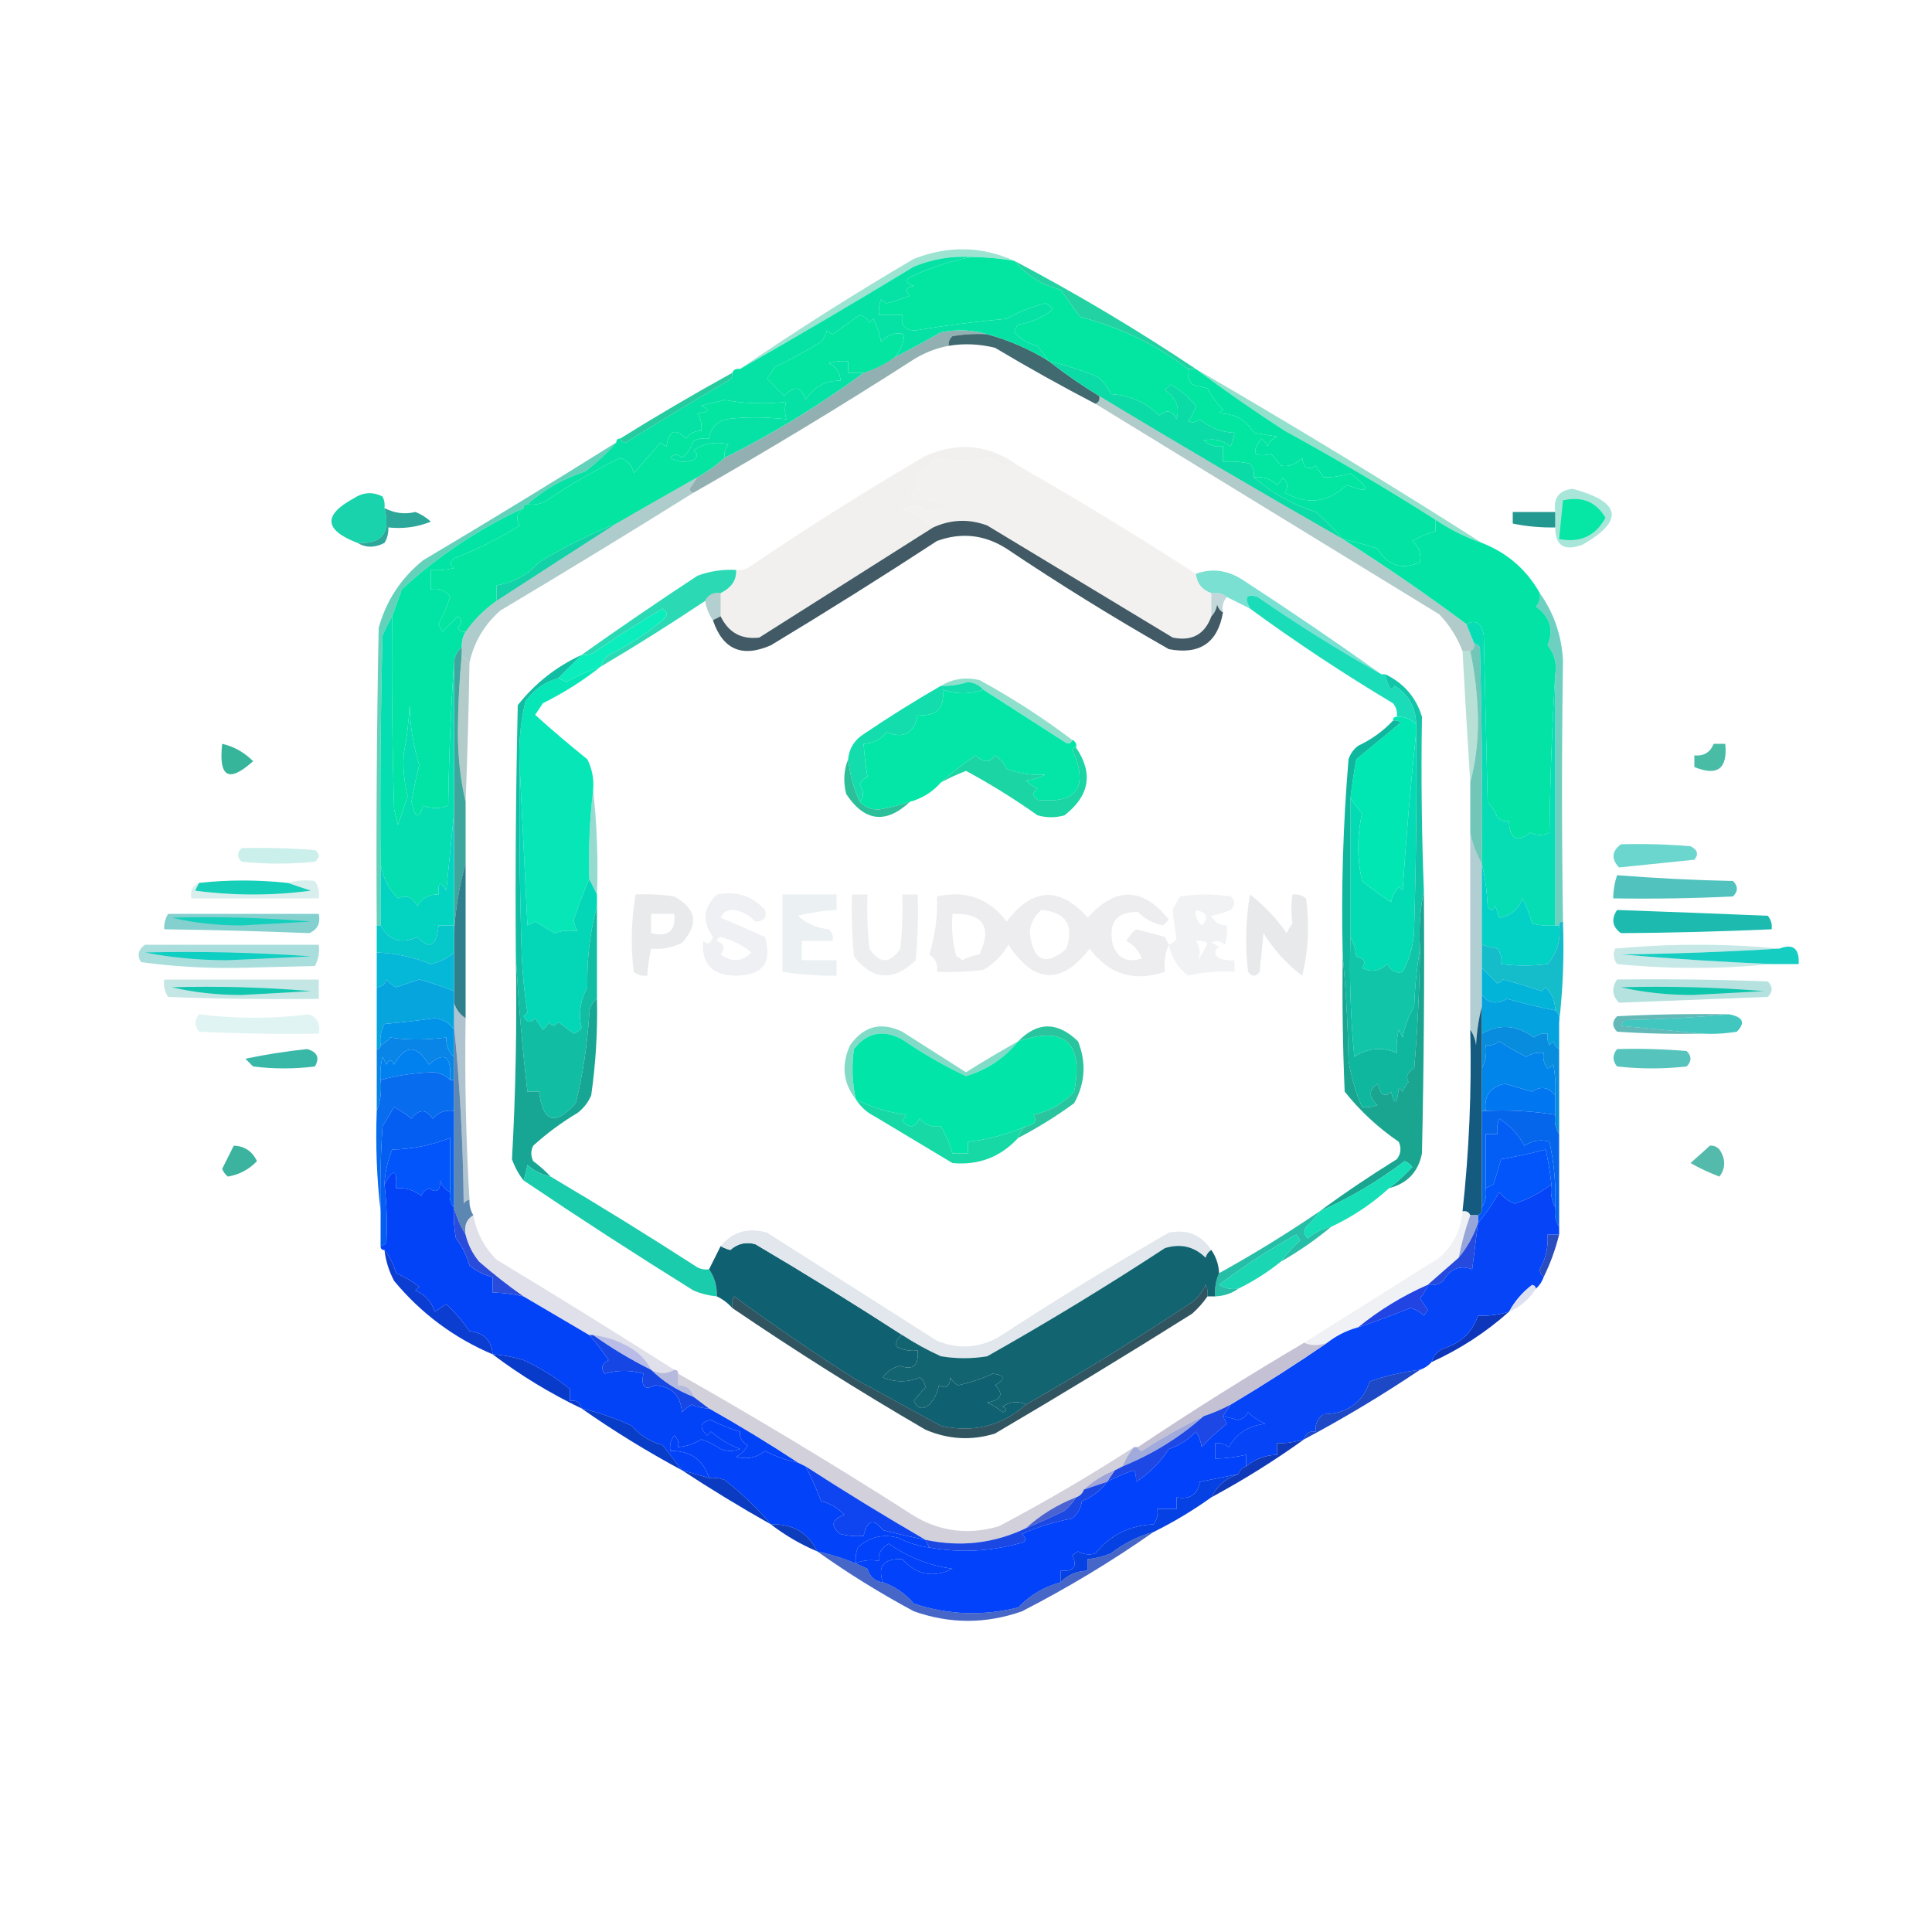 <?xml version="1.0" encoding="UTF-8"?>
<!DOCTYPE svg PUBLIC "-//W3C//DTD SVG 1.1//EN" "http://www.w3.org/Graphics/SVG/1.1/DTD/svg11.dtd">
<svg xmlns="http://www.w3.org/2000/svg" version="1.1" width="500px" height="500px" style="shape-rendering:geometricPrecision; text-rendering:geometricPrecision; image-rendering:optimizeQuality; fill-rule:evenodd; clip-rule:evenodd" xmlns:xlink="http://www.w3.org/1999/xlink">
<g><path style="opacity:0.463" fill="#2bc39f" d="M 262.5,67.5 C 258.865,66.886 255.198,66.552 251.5,66.5C 246.299,66.188 241.299,67.022 236.5,69C 221.616,78.055 206.616,86.889 191.5,95.5C 206.098,85.525 221.098,76.025 236.5,67C 245.374,63.521 254.04,63.688 262.5,67.5 Z"/></g>
<g><path style="opacity:1" fill="#02e6a2" d="M 251.5,66.5 C 255.198,66.552 258.865,66.886 262.5,67.5C 265.632,71.24 269.632,73.74 274.5,75C 276.167,77.333 277.833,79.667 279.5,82C 289.821,84.662 299.154,89.162 307.5,95.5C 307.238,96.978 307.571,98.311 308.5,99.5C 309.833,99.833 311.167,100.167 312.5,100.5C 313.567,102.559 314.9,104.392 316.5,106C 316.167,106.333 315.833,106.667 315.5,107C 319.485,106.987 322.485,108.654 324.5,112C 326.5,112.333 328.5,112.667 330.5,113C 329.333,113.5 328.5,114.333 328,115.5C 327.692,114.692 327.192,114.025 326.5,113.5C 323.647,117.155 324.481,118.488 329,117.5C 329.833,118.5 330.667,119.5 331.5,120.5C 333.424,120.894 335.257,120.227 337,118.5C 337.315,121.147 338.482,121.813 340.5,120.5C 341.167,121.5 341.833,122.5 342.5,123.5C 344.736,123.583 347.07,123.25 349.5,122.5C 354.956,126.816 354.623,127.816 348.5,125.5C 343.739,130.069 338.406,130.735 332.5,127.5C 333.46,126.188 333.294,124.854 332,123.5C 331.692,124.308 331.192,124.975 330.5,125.5C 328.827,123.914 326.827,123.247 324.5,123.5C 324.67,122.178 324.337,121.011 323.5,120C 321.19,119.503 318.857,119.337 316.5,119.5C 316.5,118.167 316.5,116.833 316.5,115.5C 314.571,115.769 312.905,115.269 311.5,114C 314.035,113.383 316.368,113.883 318.5,115.5C 318.94,114.302 319.273,113.135 319.5,112C 316.068,111.884 313.068,110.717 310.5,108.5C 309.549,109.326 308.549,109.492 307.5,109C 308.43,107.806 309.097,106.473 309.5,105C 307.647,102.815 305.48,100.982 303,99.5C 302.5,100 302,100.5 301.5,101C 304.402,102.94 305.402,105.44 304.5,108.5C 303.407,106.23 301.907,105.897 300,107.5C 296.574,104.13 292.408,102.297 287.5,102C 286.687,100.197 285.52,98.697 284,97.5C 279.932,95.805 275.765,94.472 271.5,93.5C 270.524,92.185 269.524,90.852 268.5,89.5C 266.1,88.915 264.1,87.748 262.5,86C 262.645,85.228 262.978,84.561 263.5,84C 266.874,83.479 269.874,82.146 272.5,80C 271.975,79.308 271.308,78.808 270.5,78.5C 266.964,79.381 263.63,80.714 260.5,82.5C 252.627,83.214 244.794,84.214 237,85.5C 234.244,85.576 233.077,84.243 233.5,81.5C 231.5,81.5 229.5,81.5 227.5,81.5C 227.343,80.127 227.51,78.793 228,77.5C 228.414,77.957 228.914,78.291 229.5,78.5C 231.535,77.959 233.535,77.292 235.5,76.5C 234.098,75.157 234.431,74.324 236.5,74C 234.355,73.257 234.189,72.424 236,71.5C 241.315,69.071 246.482,67.404 251.5,66.5 Z"/></g>
<g><path style="opacity:1" fill="#23d2a2" d="M 262.5,67.5 C 278.694,76.045 294.361,85.378 309.5,95.5C 308.833,95.5 308.167,95.5 307.5,95.5C 299.154,89.162 289.821,84.662 279.5,82C 277.833,79.667 276.167,77.333 274.5,75C 269.632,73.74 265.632,71.24 262.5,67.5 Z"/></g>
<g><path style="opacity:1" fill="#03e5a1" d="M 231.5,92.5 C 229.062,94.267 226.395,95.601 223.5,96.5C 222.167,96.5 220.833,96.5 219.5,96.5C 219.5,95.5 219.5,94.5 219.5,93.5C 217.801,93.34 216.134,93.507 214.5,94C 216.439,94.908 217.439,96.408 217.5,98.5C 213.529,98.485 210.529,100.152 208.5,103.5C 207.355,99.962 205.522,99.628 203,102.5C 201.5,101 200,99.5 198.5,98C 199.167,97 199.833,96 200.5,95C 204.646,93.001 208.646,90.834 212.5,88.5C 213.251,87.624 213.751,86.624 214,85.5C 214.414,85.957 214.914,86.291 215.5,86.5C 217.833,84.833 220.167,83.167 222.5,81.5C 223.647,81.818 224.481,82.484 225,83.5C 225.333,83.167 225.667,82.833 226,82.5C 227.081,84.622 227.748,86.622 228,88.5C 229.816,86.559 231.816,85.892 234,86.5C 233.926,88.765 233.093,90.765 231.5,92.5 Z"/></g>
<g><path style="opacity:0.788" fill="#0e414a" d="M 255.5,86.5 C 261.221,88.069 266.554,90.402 271.5,93.5C 275.622,96.734 279.955,99.734 284.5,102.5C 284.672,103.492 284.338,104.158 283.5,104.5C 274.726,99.944 266.06,95.111 257.5,90C 253.428,89.003 249.428,88.836 245.5,89.5C 245.414,88.504 245.748,87.671 246.5,87C 249.482,86.502 252.482,86.335 255.5,86.5 Z"/></g>
<g><path style="opacity:1" fill="#0bdba6" d="M 271.5,93.5 C 275.765,94.472 279.932,95.805 284,97.5C 285.52,98.697 286.687,100.197 287.5,102C 292.408,102.297 296.574,104.13 300,107.5C 301.907,105.897 303.407,106.23 304.5,108.5C 305.402,105.44 304.402,102.94 301.5,101C 302,100.5 302.5,100 303,99.5C 305.48,100.982 307.647,102.815 309.5,105C 309.097,106.473 308.43,107.806 307.5,109C 308.549,109.492 309.549,109.326 310.5,108.5C 313.068,110.717 316.068,111.884 319.5,112C 319.273,113.135 318.94,114.302 318.5,115.5C 316.368,113.883 314.035,113.383 311.5,114C 312.905,115.269 314.571,115.769 316.5,115.5C 316.5,116.833 316.5,118.167 316.5,119.5C 318.857,119.337 321.19,119.503 323.5,120C 324.337,121.011 324.67,122.178 324.5,123.5C 329.102,127.558 334.435,130.558 340.5,132.5C 343.08,134.732 345.413,137.065 347.5,139.5C 326.336,127.419 305.336,115.086 284.5,102.5C 279.955,99.734 275.622,96.734 271.5,93.5 Z"/></g>
<g><path style="opacity:0.455" fill="#115154" d="M 255.5,86.5 C 252.482,86.335 249.482,86.502 246.5,87C 245.748,87.671 245.414,88.504 245.5,89.5C 242.309,90.092 239.309,91.259 236.5,93C 217.777,105.025 198.777,116.525 179.5,127.5C 178.957,127.44 178.624,127.107 178.5,126.5C 179.193,125.482 179.859,124.482 180.5,123.5C 183.047,122.066 185.381,120.4 187.5,118.5C 200.171,112.169 212.171,104.836 223.5,96.5C 226.395,95.601 229.062,94.267 231.5,92.5C 235.515,90.433 239.515,88.266 243.5,86C 247.689,85.188 251.689,85.355 255.5,86.5 Z"/></g>
<g><path style="opacity:1" fill="#06e2a5" d="M 251.5,66.5 C 246.482,67.404 241.315,69.071 236,71.5C 234.189,72.424 234.355,73.257 236.5,74C 234.431,74.324 234.098,75.157 235.5,76.5C 233.535,77.292 231.535,77.959 229.5,78.5C 228.914,78.291 228.414,77.957 228,77.5C 227.51,78.793 227.343,80.127 227.5,81.5C 229.5,81.5 231.5,81.5 233.5,81.5C 233.077,84.243 234.244,85.576 237,85.5C 244.794,84.214 252.627,83.214 260.5,82.5C 263.63,80.714 266.964,79.381 270.5,78.5C 271.308,78.808 271.975,79.308 272.5,80C 269.874,82.146 266.874,83.479 263.5,84C 262.978,84.561 262.645,85.228 262.5,86C 264.1,87.748 266.1,88.915 268.5,89.5C 269.524,90.852 270.524,92.185 271.5,93.5C 266.554,90.402 261.221,88.069 255.5,86.5C 251.689,85.355 247.689,85.188 243.5,86C 239.515,88.266 235.515,90.433 231.5,92.5C 233.093,90.765 233.926,88.765 234,86.5C 231.816,85.892 229.816,86.559 228,88.5C 227.748,86.622 227.081,84.622 226,82.5C 225.667,82.833 225.333,83.167 225,83.5C 224.481,82.484 223.647,81.818 222.5,81.5C 220.167,83.167 217.833,84.833 215.5,86.5C 214.914,86.291 214.414,85.957 214,85.5C 213.751,86.624 213.251,87.624 212.5,88.5C 208.646,90.834 204.646,93.001 200.5,95C 199.833,96 199.167,97 198.5,98C 200,99.5 201.5,101 203,102.5C 205.522,99.628 207.355,99.962 208.5,103.5C 210.529,100.152 213.529,98.485 217.5,98.5C 217.439,96.408 216.439,94.908 214.5,94C 216.134,93.507 217.801,93.34 219.5,93.5C 219.5,94.5 219.5,95.5 219.5,96.5C 220.833,96.5 222.167,96.5 223.5,96.5C 212.171,104.836 200.171,112.169 187.5,118.5C 187.33,117.178 187.663,116.011 188.5,115C 185.279,114.203 182.279,114.703 179.5,116.5C 180.641,117.425 180.641,118.259 179.5,119C 177.421,119.808 175.421,119.641 173.5,118.5C 174.391,117.41 175.391,117.41 176.5,118.5C 177.95,117.345 178.95,115.845 179.5,114C 180.793,113.51 182.127,113.343 183.5,113.5C 183.83,110.891 185.33,109.224 188,108.5C 192.472,107.862 197.639,107.862 203.5,108.5C 203.034,106.799 203.034,105.299 203.5,104C 197.926,104.621 192.593,104.454 187.5,103.5C 185.5,104 183.5,104.5 181.5,105C 183.878,105.974 183.544,106.641 180.5,107C 181.38,108.356 181.714,109.856 181.5,111.5C 179.857,111.48 178.524,112.147 177.5,113.5C 174.815,110.695 173.148,111.362 172.5,115.5C 171.914,115.291 171.414,114.957 171,114.5C 168.696,117.141 166.362,119.808 164,122.5C 163.599,120.479 162.432,119.145 160.5,118.5C 153.928,121.73 147.594,125.397 141.5,129.5C 139.955,130.452 138.288,130.785 136.5,130.5C 140.787,126.682 145.787,123.849 151.5,122C 154.473,119.706 157.14,117.206 159.5,114.5C 159.5,113.833 159.833,113.5 160.5,113.5C 160.735,114.097 161.235,114.43 162,114.5C 170.661,109.088 179.494,103.755 188.5,98.5C 189.298,98.043 189.631,97.376 189.5,96.5C 189.842,95.662 190.508,95.328 191.5,95.5C 206.616,86.889 221.616,78.055 236.5,69C 241.299,67.022 246.299,66.188 251.5,66.5 Z"/></g>
<g><path style="opacity:1" fill="#27cba0" d="M 189.5,96.5 C 189.631,97.376 189.298,98.043 188.5,98.5C 179.494,103.755 170.661,109.088 162,114.5C 161.235,114.43 160.735,114.097 160.5,113.5C 170.03,107.57 179.697,101.903 189.5,96.5 Z"/></g>
<g><path style="opacity:1" fill="#03e4a4" d="M 307.5,95.5 C 308.167,95.5 308.833,95.5 309.5,95.5C 316.963,101.07 324.63,106.403 332.5,111.5C 345.734,118.726 358.734,126.393 371.5,134.5C 371.5,135.5 371.5,136.5 371.5,137.5C 369.42,138.044 367.42,138.878 365.5,140C 367.192,141.401 367.859,143.234 367.5,145.5C 362.777,147.57 359.11,146.404 356.5,142C 353.526,141.007 350.526,140.174 347.5,139.5C 345.413,137.065 343.08,134.732 340.5,132.5C 334.435,130.558 329.102,127.558 324.5,123.5C 326.827,123.247 328.827,123.914 330.5,125.5C 331.192,124.975 331.692,124.308 332,123.5C 333.294,124.854 333.46,126.188 332.5,127.5C 338.406,130.735 343.739,130.069 348.5,125.5C 354.623,127.816 354.956,126.816 349.5,122.5C 347.07,123.25 344.736,123.583 342.5,123.5C 341.833,122.5 341.167,121.5 340.5,120.5C 338.482,121.813 337.315,121.147 337,118.5C 335.257,120.227 333.424,120.894 331.5,120.5C 330.667,119.5 329.833,118.5 329,117.5C 324.481,118.488 323.647,117.155 326.5,113.5C 327.192,114.025 327.692,114.692 328,115.5C 328.5,114.333 329.333,113.5 330.5,113C 328.5,112.667 326.5,112.333 324.5,112C 322.485,108.654 319.485,106.987 315.5,107C 315.833,106.667 316.167,106.333 316.5,106C 314.9,104.392 313.567,102.559 312.5,100.5C 311.167,100.167 309.833,99.833 308.5,99.5C 307.571,98.311 307.238,96.978 307.5,95.5 Z"/></g>
<g><path style="opacity:1" fill="#f3f1ef" d="M 263.5,120.5 C 279.079,129.409 294.413,138.743 309.5,148.5C 309.774,150.981 311.107,152.647 313.5,153.5C 313.5,155.5 313.5,157.5 313.5,159.5C 311.797,164.187 308.463,166.02 303.5,165C 287.5,155.333 271.5,145.667 255.5,136C 250.794,134.237 246.127,134.403 241.5,136.5C 239.042,134.116 236.376,132.616 233.5,132C 236.194,130.512 238.528,130.679 240.5,132.5C 242.225,131.985 243.892,131.318 245.5,130.5C 242.103,129.828 238.77,128.995 235.5,128C 237.658,126.688 237.991,125.022 236.5,123C 238.939,122.226 240.773,120.726 242,118.5C 246.618,119.527 251.451,119.527 256.5,118.5C 258.51,120.171 260.843,120.838 263.5,120.5 Z"/></g>
<g><path style="opacity:1" fill="#03e5a1" d="M 187.5,118.5 C 185.381,120.4 183.047,122.066 180.5,123.5C 173.547,127.424 166.547,131.424 159.5,135.5C 152.614,138.277 145.947,141.61 139.5,145.5C 136.572,148.798 132.905,150.798 128.5,151.5C 128.5,152.833 128.5,154.167 128.5,155.5C 125.306,157.739 122.639,160.406 120.5,163.5C 119.624,163.631 118.957,163.298 118.5,162.5C 119.59,161.391 119.59,160.391 118.5,159.5C 117.167,160.833 115.833,162.167 114.5,163.5C 114.167,162.833 113.833,162.167 113.5,161.5C 114.685,159.289 115.685,156.955 116.5,154.5C 115.332,152.783 113.665,152.116 111.5,152.5C 111.5,150.833 111.5,149.167 111.5,147.5C 113.527,147.662 115.527,147.495 117.5,147C 116.359,146.259 116.359,145.425 117.5,144.5C 123.539,142.181 129.206,139.347 134.5,136C 133.419,134.289 133.752,132.789 135.5,131.5C 135.5,130.833 135.833,130.5 136.5,130.5C 138.288,130.785 139.955,130.452 141.5,129.5C 147.594,125.397 153.928,121.73 160.5,118.5C 162.432,119.145 163.599,120.479 164,122.5C 166.362,119.808 168.696,117.141 171,114.5C 171.414,114.957 171.914,115.291 172.5,115.5C 173.148,111.362 174.815,110.695 177.5,113.5C 178.524,112.147 179.857,111.48 181.5,111.5C 181.714,109.856 181.38,108.356 180.5,107C 183.544,106.641 183.878,105.974 181.5,105C 183.5,104.5 185.5,104 187.5,103.5C 192.593,104.454 197.926,104.621 203.5,104C 203.034,105.299 203.034,106.799 203.5,108.5C 197.639,107.862 192.472,107.862 188,108.5C 185.33,109.224 183.83,110.891 183.5,113.5C 182.127,113.343 180.793,113.51 179.5,114C 178.95,115.845 177.95,117.345 176.5,118.5C 175.391,117.41 174.391,117.41 173.5,118.5C 175.421,119.641 177.421,119.808 179.5,119C 180.641,118.259 180.641,117.425 179.5,116.5C 182.279,114.703 185.279,114.203 188.5,115C 187.663,116.011 187.33,117.178 187.5,118.5 Z"/></g>
<g><path style="opacity:0.51" fill="#2cc29c" d="M 309.5,95.5 C 334.508,110.001 359.174,125.001 383.5,140.5C 379.259,139.046 375.259,137.046 371.5,134.5C 358.734,126.393 345.734,118.726 332.5,111.5C 324.63,106.403 316.963,101.07 309.5,95.5 Z"/></g>
<g><path style="opacity:1" fill="#18d3ab" d="M 99.5,131.5 C 101.164,137.89 98.831,140.89 92.5,140.5C 83.891,137.171 83.558,133.337 91.5,129C 93.955,127.369 96.455,127.203 99,128.5C 99.483,129.448 99.65,130.448 99.5,131.5 Z"/></g>
<g><path style="opacity:1" fill="#2ca79a" d="M 99.5,131.5 C 102.135,132.837 104.802,133.17 107.5,132.5C 109.002,133.083 110.335,133.916 111.5,135C 108.042,136.415 104.375,136.915 100.5,136.5C 100.579,137.93 100.246,139.264 99.5,140.5C 97.027,141.797 94.693,141.797 92.5,140.5C 98.831,140.89 101.164,137.89 99.5,131.5 Z"/></g>
<g><path style="opacity:1" fill="#f1f0ee" d="M 263.5,120.5 C 260.843,120.838 258.51,120.171 256.5,118.5C 251.451,119.527 246.618,119.527 242,118.5C 240.773,120.726 238.939,122.226 236.5,123C 237.991,125.022 237.658,126.688 235.5,128C 238.77,128.995 242.103,129.828 245.5,130.5C 243.892,131.318 242.225,131.985 240.5,132.5C 238.528,130.679 236.194,130.512 233.5,132C 236.376,132.616 239.042,134.116 241.5,136.5C 226.564,145.975 211.564,155.475 196.5,165C 191.879,165.552 188.545,163.718 186.5,159.5C 186.5,157.5 186.5,155.5 186.5,153.5C 189.343,152.079 190.676,150.079 190.5,147.5C 191.552,147.649 192.552,147.483 193.5,147C 208.496,136.833 223.829,127.167 239.5,118C 248.056,114.238 256.056,115.071 263.5,120.5 Z"/></g>
<g><path style="opacity:1" fill="#239890" d="M 402.5,132.5 C 402.5,133.833 402.5,135.167 402.5,136.5C 398.785,136.577 395.119,136.244 391.5,135.5C 391.5,134.5 391.5,133.5 391.5,132.5C 395.167,132.5 398.833,132.5 402.5,132.5 Z"/></g>
<g><path style="opacity:0.408" fill="#2cc2a4" d="M 402.5,136.5 C 402.5,135.167 402.5,133.833 402.5,132.5C 401.938,128.901 403.438,126.901 407,126.5C 419.606,129.905 420.44,134.738 409.5,141C 404.801,142.713 402.468,141.213 402.5,136.5 Z"/></g>
<g><path style="opacity:1" fill="#06e6a4" d="M 404.5,129.5 C 409.41,128.372 413.076,129.872 415.5,134C 412.919,138.713 408.919,140.547 403.5,139.5C 403.833,136.167 404.167,132.833 404.5,129.5 Z"/></g>
<g><path style="opacity:1" fill="#11d3a7" d="M 159.5,135.5 C 149.21,142.102 138.877,148.769 128.5,155.5C 128.5,154.167 128.5,152.833 128.5,151.5C 132.905,150.798 136.572,148.798 139.5,145.5C 145.947,141.61 152.614,138.277 159.5,135.5 Z"/></g>
<g><path style="opacity:0.341" fill="#156b6b" d="M 180.5,123.5 C 179.859,124.482 179.193,125.482 178.5,126.5C 178.624,127.107 178.957,127.44 179.5,127.5C 163.005,137.803 146.338,147.97 129.5,158C 125.352,161.642 122.686,166.142 121.5,171.5C 120.833,170.833 120.167,170.167 119.5,169.5C 119.5,168.833 119.5,168.167 119.5,167.5C 119.433,166.041 119.766,164.708 120.5,163.5C 122.639,160.406 125.306,157.739 128.5,155.5C 138.877,148.769 149.21,142.102 159.5,135.5C 166.547,131.424 173.547,127.424 180.5,123.5 Z"/></g>
<g><path style="opacity:1" fill="#2bdab4" d="M 190.5,147.5 C 190.676,150.079 189.343,152.079 186.5,153.5C 184.62,153.229 183.287,153.896 182.5,155.5C 173.669,161.417 164.669,167.083 155.5,172.5C 155.937,170.926 156.937,169.759 158.5,169C 163.175,166.664 167.508,163.831 171.5,160.5C 172.833,159.5 172.833,158.5 171.5,157.5C 165.366,161.136 159.366,164.969 153.5,169C 152.552,169.483 151.552,169.649 150.5,169.5C 160.322,162.53 170.322,155.696 180.5,149C 183.726,147.801 187.059,147.301 190.5,147.5 Z"/></g>
<g><path style="opacity:0.325" fill="#115f5f" d="M 284.5,102.5 C 305.336,115.086 326.336,127.419 347.5,139.5C 358.418,146.41 369.085,153.743 379.5,161.5C 380.167,163.167 380.833,164.833 381.5,166.5C 381.672,167.492 381.338,168.158 380.5,168.5C 379.833,168.5 379.167,168.5 378.5,168.5C 377.147,164.968 375.147,161.801 372.5,159C 342.737,140.795 313.07,122.628 283.5,104.5C 284.338,104.158 284.672,103.492 284.5,102.5 Z"/></g>
<g><path style="opacity:0.333" fill="#4a8791" d="M 313.5,153.5 C 315.099,153.232 316.432,153.566 317.5,154.5C 316.566,155.568 316.232,156.901 316.5,158.5C 315.778,158.082 315.278,157.416 315,156.5C 314.768,157.737 314.268,158.737 313.5,159.5C 313.5,157.5 313.5,155.5 313.5,153.5 Z"/></g>
<g><path style="opacity:1" fill="#03e3a5" d="M 371.5,134.5 C 375.259,137.046 379.259,139.046 383.5,140.5C 390.053,143.054 395.053,147.387 398.5,153.5C 398.67,154.822 398.337,155.989 397.5,157C 401.153,159.627 402.153,162.96 400.5,167C 402.278,169.135 402.945,171.635 402.5,174.5C 401.669,187.994 401.169,201.661 401,215.5C 399.457,216.285 397.79,216.285 396,215.5C 392.557,218.194 390.724,217.194 390.5,212.5C 389.325,212.719 388.325,212.386 387.5,211.5C 386.917,209.998 386.084,208.665 385,207.5C 384.667,193.167 384.333,178.833 384,164.5C 383.505,161.259 382.005,160.259 379.5,161.5C 369.085,153.743 358.418,146.41 347.5,139.5C 350.526,140.174 353.526,141.007 356.5,142C 359.11,146.404 362.777,147.57 367.5,145.5C 367.859,143.234 367.192,141.401 365.5,140C 367.42,138.878 369.42,138.044 371.5,137.5C 371.5,136.5 371.5,135.5 371.5,134.5 Z"/></g>
<g><path style="opacity:0.722" fill="#29bfa1" d="M 159.5,114.5 C 157.14,117.206 154.473,119.706 151.5,122C 145.787,123.849 140.787,126.682 136.5,130.5C 135.833,130.5 135.5,130.833 135.5,131.5C 123.868,136.892 113.368,143.892 104,152.5C 103.153,154.854 102.32,157.188 101.5,159.5C 100.59,161.019 99.757,162.685 99,164.5C 98.5,184.164 98.333,203.831 98.5,223.5C 98.5,228.833 98.5,234.167 98.5,239.5C 98.167,239.5 97.833,239.5 97.5,239.5C 97.333,213.831 97.5,188.165 98,162.5C 99.944,155.45 103.778,149.617 109.5,145C 126.313,135.009 142.98,124.843 159.5,114.5 Z"/></g>
<g><path style="opacity:0.443" fill="#549494" d="M 186.5,153.5 C 186.5,155.5 186.5,157.5 186.5,159.5C 185.833,159.833 185.167,160.167 184.5,160.5C 183.463,159.07 182.796,157.403 182.5,155.5C 183.287,153.896 184.62,153.229 186.5,153.5 Z"/></g>
<g><path style="opacity:1" fill="#02e4a5" d="M 135.5,131.5 C 133.752,132.789 133.419,134.289 134.5,136C 129.206,139.347 123.539,142.181 117.5,144.5C 116.359,145.425 116.359,146.259 117.5,147C 115.527,147.495 113.527,147.662 111.5,147.5C 111.5,149.167 111.5,150.833 111.5,152.5C 113.665,152.116 115.332,152.783 116.5,154.5C 115.685,156.955 114.685,159.289 113.5,161.5C 113.833,162.167 114.167,162.833 114.5,163.5C 115.833,162.167 117.167,160.833 118.5,159.5C 119.59,160.391 119.59,161.391 118.5,162.5C 118.957,163.298 119.624,163.631 120.5,163.5C 119.766,164.708 119.433,166.041 119.5,167.5C 118.326,168.514 117.66,169.847 117.5,171.5C 116.669,183.66 116.169,195.993 116,208.5C 113.919,209.333 111.752,209.333 109.5,208.5C 108.42,212.198 107.42,211.865 106.5,207.5C 107.031,204.265 107.698,201.098 108.5,198C 106.951,192.995 106.118,187.829 106,182.5C 105.8,186.753 105.3,190.92 104.5,195C 104.229,198.513 104.563,202.18 105.5,206C 104.667,208.5 103.833,211 103,213.5C 102.667,212.167 102.333,210.833 102,209.5C 101.5,192.837 101.333,176.17 101.5,159.5C 102.32,157.188 103.153,154.854 104,152.5C 113.368,143.892 123.868,136.892 135.5,131.5 Z"/></g>
<g><path style="opacity:1" fill="#1bdcb9" d="M 357.5,174.5 C 357.833,174.5 358.167,174.5 358.5,174.5C 358.709,175.922 359.209,177.255 360,178.5C 360.333,178.167 360.667,177.833 361,177.5C 364.619,179.863 366.453,183.196 366.5,187.5C 365.18,186.058 363.514,185.392 361.5,185.5C 361.67,184.178 361.337,183.011 360.5,182C 347.719,174.363 335.386,166.196 323.5,157.5C 321.908,154.546 322.575,153.546 325.5,154.5C 335.886,161.689 346.553,168.356 357.5,174.5 Z"/></g>
<g><path style="opacity:1" fill="#0bedbc" d="M 155.5,172.5 C 152.445,173.524 149.445,174.857 146.5,176.5C 145.817,176.137 145.15,175.804 144.5,175.5C 146.5,173.5 148.5,171.5 150.5,169.5C 151.552,169.649 152.552,169.483 153.5,169C 159.366,164.969 165.366,161.136 171.5,157.5C 172.833,158.5 172.833,159.5 171.5,160.5C 167.508,163.831 163.175,166.664 158.5,169C 156.937,169.759 155.937,170.926 155.5,172.5 Z"/></g>
<g><path style="opacity:0.624" fill="#29cdb6" d="M 357.5,174.5 C 346.553,168.356 335.886,161.689 325.5,154.5C 322.575,153.546 321.908,154.546 323.5,157.5C 321.517,156.529 319.517,155.529 317.5,154.5C 316.432,153.566 315.099,153.232 313.5,153.5C 311.107,152.647 309.774,150.981 309.5,148.5C 313.595,147.011 317.595,147.511 321.5,150C 333.705,157.931 345.705,166.097 357.5,174.5 Z"/></g>
<g><path style="opacity:0.816" fill="#173543" d="M 313.5,159.5 C 314.268,158.737 314.768,157.737 315,156.5C 315.278,157.416 315.778,158.082 316.5,158.5C 315.149,166.354 310.482,169.52 302.5,168C 288.165,159.835 274.165,151.168 260.5,142C 254.809,138.372 248.809,137.705 242.5,140C 228.335,149.25 214.002,158.25 199.5,167C 192.034,170.263 187.034,168.097 184.5,160.5C 185.167,160.167 185.833,159.833 186.5,159.5C 188.545,163.718 191.879,165.552 196.5,165C 211.564,155.475 226.564,145.975 241.5,136.5C 246.127,134.403 250.794,134.237 255.5,136C 271.5,145.667 287.5,155.333 303.5,165C 308.463,166.02 311.797,164.187 313.5,159.5 Z"/></g>
<g><path style="opacity:0.796" fill="#a0bdbb" d="M 119.5,169.5 C 120.167,170.167 120.833,170.833 121.5,171.5C 121.3,183.505 120.966,195.505 120.5,207.5C 119.171,201.872 118.504,195.872 118.5,189.5C 118.538,182.787 118.871,176.12 119.5,169.5 Z"/></g>
<g><path style="opacity:0.529" fill="#2ec3a1" d="M 277.5,191.5 C 277.103,192.525 276.437,192.692 275.5,192C 268.443,187.479 261.443,182.979 254.5,178.5C 253.504,177.335 252.171,176.668 250.5,176.5C 248.218,177.223 245.884,177.557 243.5,177.5C 246.519,175.663 249.852,175.163 253.5,176C 261.921,180.602 269.921,185.769 277.5,191.5 Z"/></g>
<g><path style="opacity:1" fill="#13ddac" d="M 254.5,178.5 C 250.966,179.717 247.466,179.717 244,178.5C 244.5,183.333 242.333,185.5 237.5,185C 236.569,189.786 233.903,191.286 229.5,189.5C 227.929,191.415 225.929,192.415 223.5,192.5C 223.711,195.616 224.045,198.45 224.5,201C 223.572,201.388 222.905,202.055 222.5,203C 223.608,204.677 223.608,206.177 222.5,207.5C 220.935,204.087 219.935,200.42 219.5,196.5C 219.744,193.737 221.077,191.571 223.5,190C 230.055,185.561 236.721,181.395 243.5,177.5C 245.884,177.557 248.218,177.223 250.5,176.5C 252.171,176.668 253.504,177.335 254.5,178.5 Z"/></g>
<g><path style="opacity:1" fill="#04e6a7" d="M 254.5,178.5 C 261.443,182.979 268.443,187.479 275.5,192C 276.437,192.692 277.103,192.525 277.5,191.5C 278.338,191.842 278.672,192.508 278.5,193.5C 278.062,193.435 277.728,193.601 277.5,194C 281.824,203.719 278.824,208.053 268.5,207C 267.167,206 267.167,205 268.5,204C 267.328,203.581 266.328,202.915 265.5,202C 267.256,201.798 268.922,201.298 270.5,200.5C 267.27,200.713 263.936,200.213 260.5,199C 259.845,197.513 258.845,196.347 257.5,195.5C 256.212,197.475 254.545,197.475 252.5,195.5C 249.284,197.661 246.284,199.994 243.5,202.5C 241.371,204.95 238.704,206.617 235.5,207.5C 232.9,208.365 230.233,209.032 227.5,209.5C 225.443,209.564 223.777,208.898 222.5,207.5C 223.608,206.177 223.608,204.677 222.5,203C 222.905,202.055 223.572,201.388 224.5,201C 224.045,198.45 223.711,195.616 223.5,192.5C 225.929,192.415 227.929,191.415 229.5,189.5C 233.903,191.286 236.569,189.786 237.5,185C 242.333,185.5 244.5,183.333 244,178.5C 247.466,179.717 250.966,179.717 254.5,178.5 Z"/></g>
<g><path style="opacity:0.855" fill="#2ab097" d="M 443.5,192.5 C 444.5,192.5 445.5,192.5 446.5,192.5C 447.136,198.964 444.47,200.964 438.5,198.5C 438.5,197.5 438.5,196.5 438.5,195.5C 440.933,195.727 442.599,194.727 443.5,192.5 Z"/></g>
<g><path style="opacity:0.573" fill="#84c8b9" d="M 378.5,168.5 C 379.167,168.5 379.833,168.5 380.5,168.5C 381.744,174.331 382.411,180.331 382.5,186.5C 382.495,192.211 381.828,197.544 380.5,202.5C 379.792,191.296 379.126,179.962 378.5,168.5 Z"/></g>
<g><path style="opacity:0.929" fill="#27af92" d="M 57.5,192.5 C 60.554,193.196 63.22,194.696 65.5,197C 59.204,202.677 56.537,201.177 57.5,192.5 Z"/></g>
<g><path style="opacity:1" fill="#1bd5a4" d="M 278.5,193.5 C 282.981,200.111 281.981,205.944 275.5,211C 273.167,211.667 270.833,211.667 268.5,211C 262.569,206.785 256.402,202.951 250,199.5C 247.721,200.391 245.554,201.391 243.5,202.5C 246.284,199.994 249.284,197.661 252.5,195.5C 254.545,197.475 256.212,197.475 257.5,195.5C 258.845,196.347 259.845,197.513 260.5,199C 263.936,200.213 267.27,200.713 270.5,200.5C 268.922,201.298 267.256,201.798 265.5,202C 266.328,202.915 267.328,203.581 268.5,204C 267.167,205 267.167,206 268.5,207C 278.824,208.053 281.824,203.719 277.5,194C 277.728,193.601 278.062,193.435 278.5,193.5 Z"/></g>
<g><path style="opacity:1" fill="#07e6b7" d="M 155.5,172.5 C 150.903,176.142 145.903,179.308 140.5,182C 139.833,183 139.167,184 138.5,185C 142.867,188.942 147.367,192.775 152,196.5C 153.252,199.014 153.752,201.68 153.5,204.5C 152.602,212.124 152.269,219.791 152.5,227.5C 151.257,230.272 149.924,233.772 148.5,238C 148.585,239.107 148.919,240.107 149.5,241C 147.405,240.681 145.405,240.848 143.5,241.5C 141.833,240.5 140.167,239.5 138.5,238.5C 137.833,238.833 137.167,239.167 136.5,239.5C 135.833,225.673 135.167,212.006 134.5,198.5C 134.149,192.738 134.649,187.072 136,181.5C 138.153,178.51 140.987,176.51 144.5,175.5C 145.15,175.804 145.817,176.137 146.5,176.5C 149.445,174.857 152.445,173.524 155.5,172.5 Z"/></g>
<g><path style="opacity:0.537" fill="#3fbca8" d="M 153.5,204.5 C 154.493,213.318 154.827,222.318 154.5,231.5C 153.833,230.167 153.167,228.833 152.5,227.5C 152.269,219.791 152.602,212.124 153.5,204.5 Z"/></g>
<g><path style="opacity:1" fill="#01e7b4" d="M 360.5,186.5 C 360.5,185.833 360.833,185.5 361.5,185.5C 363.514,185.392 365.18,186.058 366.5,187.5C 366.5,188.167 366.5,188.833 366.5,189.5C 365.063,203.274 363.897,216.941 363,230.5C 362.667,230.167 362.333,229.833 362,229.5C 360.956,230.623 360.29,231.956 360,233.5C 357.381,231.779 354.881,229.946 352.5,228C 351.187,222.154 351.187,216.321 352.5,210.5C 351.306,209.201 350.306,207.868 349.5,206.5C 349.89,203.161 350.39,199.827 351,196.5C 354.809,193.363 358.642,190.197 362.5,187C 361.906,186.536 361.239,186.369 360.5,186.5 Z"/></g>
<g><path style="opacity:1" fill="#2bc09a" d="M 219.5,196.5 C 219.935,200.42 220.935,204.087 222.5,207.5C 223.777,208.898 225.443,209.564 227.5,209.5C 230.233,209.032 232.9,208.365 235.5,207.5C 229.248,213.32 223.748,212.653 219,205.5C 218.195,202.304 218.362,199.304 219.5,196.5 Z"/></g>
<g><path style="opacity:1" fill="#06ddb4" d="M 402.5,174.5 C 402.5,196.167 402.5,217.833 402.5,239.5C 400.473,239.662 398.473,239.495 396.5,239C 395.914,236.72 395.08,234.553 394,232.5C 393.02,235.332 391.02,236.998 388,237.5C 387.667,236.5 387.333,235.5 387,234.5C 386.333,235.833 385.667,235.833 385,234.5C 384.823,230.644 384.323,226.977 383.5,223.5C 383.667,204.83 383.5,186.164 383,167.5C 382.617,166.944 382.117,166.611 381.5,166.5C 380.833,164.833 380.167,163.167 379.5,161.5C 382.005,160.259 383.505,161.259 384,164.5C 384.333,178.833 384.667,193.167 385,207.5C 386.084,208.665 386.917,209.998 387.5,211.5C 388.325,212.386 389.325,212.719 390.5,212.5C 390.724,217.194 392.557,218.194 396,215.5C 397.79,216.285 399.457,216.285 401,215.5C 401.169,201.661 401.669,187.994 402.5,174.5 Z"/></g>
<g><path style="opacity:0.716" fill="#3bb09c" d="M 381.5,166.5 C 382.117,166.611 382.617,166.944 383,167.5C 383.5,186.164 383.667,204.83 383.5,223.5C 382.082,220.98 381.082,218.313 380.5,215.5C 380.5,211.167 380.5,206.833 380.5,202.5C 381.828,197.544 382.495,192.211 382.5,186.5C 382.411,180.331 381.744,174.331 380.5,168.5C 381.338,168.158 381.672,167.492 381.5,166.5 Z"/></g>
<g><path style="opacity:1" fill="#3da69d" d="M 119.5,167.5 C 119.5,168.167 119.5,168.833 119.5,169.5C 118.871,176.12 118.538,182.787 118.5,189.5C 118.504,195.872 119.171,201.872 120.5,207.5C 120.5,212.833 120.5,218.167 120.5,223.5C 118.853,229.265 117.853,235.265 117.5,241.5C 117.5,240.833 117.5,240.167 117.5,239.5C 117.5,229.833 117.5,220.167 117.5,210.5C 117.5,197.5 117.5,184.5 117.5,171.5C 117.66,169.847 118.326,168.514 119.5,167.5 Z"/></g>
<g><path style="opacity:1" fill="#05deb0" d="M 101.5,159.5 C 101.333,176.17 101.5,192.837 102,209.5C 102.333,210.833 102.667,212.167 103,213.5C 103.833,211 104.667,208.5 105.5,206C 104.563,202.18 104.229,198.513 104.5,195C 105.3,190.92 105.8,186.753 106,182.5C 106.118,187.829 106.951,192.995 108.5,198C 107.698,201.098 107.031,204.265 106.5,207.5C 107.42,211.865 108.42,212.198 109.5,208.5C 111.752,209.333 113.919,209.333 116,208.5C 116.169,195.993 116.669,183.66 117.5,171.5C 117.5,184.5 117.5,197.5 117.5,210.5C 116.833,217.012 116.167,223.679 115.5,230.5C 113.995,227.869 113.329,228.203 113.5,231.5C 111.097,231.393 109.264,232.393 108,234.5C 106.757,232.167 105.091,231.5 103,232.5C 100.472,229.902 98.972,226.902 98.5,223.5C 98.333,203.831 98.5,184.164 99,164.5C 99.757,162.685 100.59,161.019 101.5,159.5 Z"/></g>
<g><path style="opacity:0.659" fill="#22b8a1" d="M 398.5,153.5 C 402.167,158.664 404.167,164.497 404.5,171C 404.165,193.465 404.165,215.965 404.5,238.5C 403.833,238.5 403.5,238.833 403.5,239.5C 403.167,239.5 402.833,239.5 402.5,239.5C 402.5,217.833 402.5,196.167 402.5,174.5C 402.945,171.635 402.278,169.135 400.5,167C 402.153,162.96 401.153,159.627 397.5,157C 398.337,155.989 398.67,154.822 398.5,153.5 Z"/></g>
<g><path style="opacity:0.664" fill="#21c1b3" d="M 419.5,218.5 C 425.509,218.334 431.509,218.501 437.5,219C 439.335,219.928 439.668,221.094 438.5,222.5C 431.945,223.184 425.445,223.851 419,224.5C 416.947,222.287 417.113,220.287 419.5,218.5 Z"/></g>
<g><path style="opacity:0.231" fill="#21baa8" d="M 62.5,219.5 C 68.842,219.334 75.175,219.5 81.5,220C 82.833,221 82.833,222 81.5,223C 75.167,223.667 68.833,223.667 62.5,223C 61.316,221.855 61.316,220.688 62.5,219.5 Z"/></g>
<g><path style="opacity:1" fill="#16cfb8" d="M 74.5,228.5 C 76.369,229.165 78.369,229.831 80.5,230.5C 70.5,231.833 60.5,231.833 50.5,230.5C 50.863,229.817 51.196,229.15 51.5,228.5C 59.01,227.664 66.677,227.664 74.5,228.5 Z"/></g>
<g><path style="opacity:0.758" fill="#1bafaa" d="M 418.5,226.5 C 428.454,227.285 438.454,227.785 448.5,228C 449.833,229.333 449.833,230.667 448.5,232C 438.172,232.5 427.839,232.666 417.5,232.5C 417.517,230.435 417.85,228.435 418.5,226.5 Z"/></g>
<g><path style="opacity:0.186" fill="#34a99f" d="M 51.5,228.5 C 51.196,229.15 50.863,229.817 50.5,230.5C 60.5,231.833 70.5,231.833 80.5,230.5C 78.369,229.831 76.369,229.165 74.5,228.5C 76.819,227.833 79.153,227.666 81.5,228C 82.38,229.356 82.713,230.856 82.5,232.5C 71.5,232.5 60.5,232.5 49.5,232.5C 49.157,230.517 49.824,229.183 51.5,228.5 Z"/></g>
<g><path style="opacity:1" fill="#03d1c6" d="M 383.5,223.5 C 384.323,226.977 384.823,230.644 385,234.5C 385.667,235.833 386.333,235.833 387,234.5C 387.333,235.5 387.667,236.5 388,237.5C 391.02,236.998 393.02,235.332 394,232.5C 395.08,234.553 395.914,236.72 396.5,239C 398.473,239.495 400.473,239.662 402.5,239.5C 402.833,239.5 403.167,239.5 403.5,239.5C 403.98,243.306 402.98,246.639 400.5,249.5C 396.575,249.998 392.575,249.998 388.5,249.5C 388.762,248.022 388.429,246.689 387.5,245.5C 386.139,245.212 384.806,244.879 383.5,244.5C 383.5,237.5 383.5,230.5 383.5,223.5 Z"/></g>
<g><path style="opacity:0.98" fill="#ececee" d="M 302.5,244.5 C 301.532,246.607 301.198,248.941 301.5,251.5C 293.501,254.204 287.001,252.204 282,245.5C 274.672,254.979 267.672,254.645 261,244.5C 259.386,247.237 257.219,249.403 254.5,251C 250.514,251.499 246.514,251.666 242.5,251.5C 242.773,249.549 242.107,248.049 240.5,247C 242.014,242.23 242.68,237.23 242.5,232C 250.007,230.333 256.007,232.5 260.5,238.5C 267.233,229.646 274.233,229.313 281.5,237.5C 288.774,229.376 295.774,229.542 302.5,238C 302,238.5 301.5,239 301,239.5C 298.468,238.994 296.302,237.827 294.5,236C 288.925,235.923 286.758,238.757 288,244.5C 289.334,248.104 291.834,249.271 295.5,248C 294.695,246.028 293.361,244.528 291.5,243.5C 292.145,242.354 292.978,241.354 294,240.5C 296.473,241.12 298.973,241.786 301.5,242.5C 301.863,243.183 302.196,243.85 302.5,244.5 Z M 269.5,235.5 C 275.849,236.027 278.016,239.361 276,245.5C 270.637,250.185 267.47,248.851 266.5,241.5C 266.628,239.045 267.628,237.045 269.5,235.5 Z M 246.5,236.5 C 254.482,236.304 256.815,239.804 253.5,247C 251.899,247.273 250.399,247.773 249,248.5C 248.586,248.043 248.086,247.709 247.5,247.5C 246.511,243.893 246.177,240.226 246.5,236.5 Z"/></g>
<g><path style="opacity:0.909" fill="#1b7281" d="M 120.5,223.5 C 120.5,236.833 120.5,250.167 120.5,263.5C 119.022,262.552 118.022,261.219 117.5,259.5C 117.5,258.5 117.5,257.5 117.5,256.5C 117.5,253.167 117.5,249.833 117.5,246.5C 117.5,244.833 117.5,243.167 117.5,241.5C 117.853,235.265 118.853,229.265 120.5,223.5 Z"/></g>
<g><path style="opacity:0.871" fill="#e5e7e8" d="M 164.5,231.5 C 167.85,231.335 171.183,231.502 174.5,232C 180.252,235.181 180.919,239.181 176.5,244C 173.986,245.252 171.32,245.752 168.5,245.5C 168.007,247.806 167.674,250.139 167.5,252.5C 166.178,252.67 165.011,252.337 164,251.5C 163.208,244.753 163.374,238.086 164.5,231.5 Z M 168.5,236.5 C 170.5,236.5 172.5,236.5 174.5,236.5C 174.938,240.908 172.938,242.575 168.5,241.5C 168.5,239.833 168.5,238.167 168.5,236.5 Z"/></g>
<g><path style="opacity:1" fill="#1cbaaf" d="M 418.5,235.5 C 431.409,235.956 444.409,236.456 457.5,237C 458.337,238.011 458.67,239.178 458.5,240.5C 445.251,241.087 432.251,241.42 419.5,241.5C 417.261,239.867 416.928,237.867 418.5,235.5 Z"/></g>
<g><path style="opacity:0.573" fill="#27adab" d="M 43.5,236.5 C 56.5,236.5 69.5,236.5 82.5,236.5C 82.99,238.948 82.157,240.615 80,241.5C 67.535,240.988 55.035,240.655 42.5,240.5C 42.433,239.041 42.766,237.708 43.5,236.5 Z"/></g>
<g><path style="opacity:1" fill="#14cfbb" d="M 44.5,237.5 C 56.519,237.168 68.519,237.501 80.5,238.5C 74.5,238.833 68.5,239.167 62.5,239.5C 56.127,239.496 50.127,238.829 44.5,237.5 Z"/></g>
<g><path style="opacity:1" fill="#03d3c1" d="M 117.5,210.5 C 117.5,220.167 117.5,229.833 117.5,239.5C 116.167,239.5 114.833,239.5 113.5,239.5C 112.992,244.902 111.159,245.902 108,242.5C 103.77,244.393 100.604,243.393 98.5,239.5C 98.5,234.167 98.5,228.833 98.5,223.5C 98.972,226.902 100.472,229.902 103,232.5C 105.091,231.5 106.757,232.167 108,234.5C 109.264,232.393 111.097,231.393 113.5,231.5C 113.329,228.203 113.995,227.869 115.5,230.5C 116.167,223.679 116.833,217.012 117.5,210.5 Z"/></g>
<g><path style="opacity:0.876" fill="#e9eef0" d="M 202.5,231.5 C 207.167,231.5 211.833,231.5 216.5,231.5C 216.5,232.833 216.5,234.167 216.5,235.5C 213.126,235.674 209.793,236.174 206.5,237C 208.709,239.021 211.376,240.188 214.5,240.5C 215.386,241.325 215.719,242.325 215.5,243.5C 212.833,243.5 210.167,243.5 207.5,243.5C 207.5,245.167 207.5,246.833 207.5,248.5C 210.5,248.5 213.5,248.5 216.5,248.5C 216.5,249.833 216.5,251.167 216.5,252.5C 211.797,252.563 207.13,252.229 202.5,251.5C 202.5,244.833 202.5,238.167 202.5,231.5 Z"/></g>
<g><path style="opacity:1" fill="#03dbb4" d="M 366.5,189.5 C 366.667,206.17 366.5,222.837 366,239.5C 366.007,243.814 365.007,247.814 363,251.5C 361.424,252.013 360.091,251.346 359,249.5C 357.003,251.379 354.836,251.712 352.5,250.5C 353.609,249.035 353.109,248.035 351,247.5C 350.802,245.618 350.302,243.952 349.5,242.5C 349.5,230.5 349.5,218.5 349.5,206.5C 350.306,207.868 351.306,209.201 352.5,210.5C 351.187,216.321 351.187,222.154 352.5,228C 354.881,229.946 357.381,231.779 360,233.5C 360.29,231.956 360.956,230.623 362,229.5C 362.333,229.833 362.667,230.167 363,230.5C 363.897,216.941 365.063,203.274 366.5,189.5 Z"/></g>
<g><path style="opacity:1" fill="#06c7ca" d="M 97.5,239.5 C 97.833,239.5 98.167,239.5 98.5,239.5C 100.604,243.393 103.77,244.393 108,242.5C 111.159,245.902 112.992,244.902 113.5,239.5C 114.833,239.5 116.167,239.5 117.5,239.5C 117.5,240.167 117.5,240.833 117.5,241.5C 117.5,243.167 117.5,244.833 117.5,246.5C 115.801,248.016 113.801,249.016 111.5,249.5C 107.014,247.689 102.347,246.689 97.5,246.5C 97.5,244.167 97.5,241.833 97.5,239.5 Z"/></g>
<g><path style="opacity:0.945" fill="#eeeff2" d="M 185.5,231.5 C 190.535,230.502 194.702,231.835 198,235.5C 198.538,237.473 197.704,238.473 195.5,238.5C 194.018,236.885 192.184,235.885 190,235.5C 188.338,235.388 187.171,236.054 186.5,237.5C 190.337,239.089 194.17,240.756 198,242.5C 199.901,249.102 197.401,252.435 190.5,252.5C 184.316,252.486 181.482,249.486 182,243.5C 183.131,244.604 183.965,244.271 184.5,242.5C 181.663,238.526 181.997,234.859 185.5,231.5 Z M 185.5,243.5 C 185.56,242.957 185.893,242.624 186.5,242.5C 189.539,243.278 192.206,244.612 194.5,246.5C 192.004,248.953 189.338,249.12 186.5,247C 187.8,245.421 187.466,244.255 185.5,243.5 Z"/></g>
<g><path style="opacity:1" fill="#03d7b7" d="M 134.5,198.5 C 135.167,212.006 135.833,225.673 136.5,239.5C 137.167,239.167 137.833,238.833 138.5,238.5C 140.167,239.5 141.833,240.5 143.5,241.5C 145.405,240.848 147.405,240.681 149.5,241C 148.919,240.107 148.585,239.107 148.5,238C 149.924,233.772 151.257,230.272 152.5,227.5C 153.167,228.833 153.833,230.167 154.5,231.5C 154.5,232.5 154.5,233.5 154.5,234.5C 152.698,241.095 151.865,248.095 152,255.5C 150.165,258.937 149.665,262.437 150.5,266C 149.975,266.692 149.308,267.192 148.5,267.5C 147.167,266.5 145.833,265.5 144.5,264.5C 143.575,265.641 142.741,265.641 142,264.5C 141.692,265.308 141.192,265.975 140.5,266.5C 139.833,265.5 139.167,264.5 138.5,263.5C 137.325,264.855 136.325,264.688 135.5,263C 135.833,262.667 136.167,262.333 136.5,262C 135.693,256.917 135.193,251.75 135,246.5C 134.5,230.503 134.333,214.503 134.5,198.5 Z"/></g>
<g><path style="opacity:1" fill="#e7e9eb" d="M 323.5,231.5 C 327.165,234.333 330.332,237.666 333,241.5C 333.374,240.584 333.874,239.75 334.5,239C 334.108,236.646 334.108,234.146 334.5,231.5C 335.822,231.33 336.989,231.663 338,232.5C 338.956,239.337 338.622,246.004 337,252.5C 332.985,249.484 329.652,245.817 327,241.5C 326.667,244.833 326.333,248.167 326,251.5C 325,252.833 324,252.833 323,251.5C 322.208,244.753 322.374,238.086 323.5,231.5 Z"/></g>
<g><path style="opacity:1" fill="#16cdc2" d="M 458.5,249.5 C 445.489,248.959 432.489,248.126 419.5,247C 433.339,246.831 447.006,246.331 460.5,245.5C 464.051,244.13 465.718,245.464 465.5,249.5C 463.167,249.5 460.833,249.5 458.5,249.5 Z"/></g>
<g><path style="opacity:0.999" fill="#eceeef" d="M 220.5,231.5 C 221.833,231.5 223.167,231.5 224.5,231.5C 224.334,236.179 224.501,240.845 225,245.5C 227.667,249.5 230.333,249.5 233,245.5C 233.499,240.845 233.666,236.179 233.5,231.5C 234.833,231.5 236.167,231.5 237.5,231.5C 237.666,237.176 237.499,242.843 237,248.5C 231.194,254.063 225.86,253.73 221,247.5C 220.501,242.177 220.334,236.844 220.5,231.5 Z"/></g>
<g><path style="opacity:0.391" fill="#28ada8" d="M 37.5,244.5 C 52.5,244.5 67.5,244.5 82.5,244.5C 82.739,246.467 82.406,248.301 81.5,250C 74.667,250.167 67.833,250.333 61,250.5C 52.774,250.601 44.608,250.101 36.5,249C 35.419,247.289 35.752,245.789 37.5,244.5 Z"/></g>
<g><path style="opacity:1" fill="#0fcec2" d="M 37.5,246.5 C 51.849,246.167 66.182,246.501 80.5,247.5C 73.333,247.833 66.167,248.167 59,248.5C 51.468,248.497 44.301,247.831 37.5,246.5 Z"/></g>
<g><path style="opacity:0.565" fill="#e4e7ec" d="M 302.5,244.5 C 303.289,244.217 303.956,243.717 304.5,243C 304.039,240.553 303.706,238.053 303.5,235.5C 304.04,234.252 304.707,233.085 305.5,232C 309.833,231.333 314.167,231.333 318.5,232C 319.731,233.183 319.731,234.349 318.5,235.5C 316.885,236.154 315.218,236.654 313.5,237C 314.308,238.706 315.641,239.539 317.5,239.5C 317.66,241.199 317.494,242.866 317,244.5C 315.951,243.483 314.784,243.316 313.5,244C 314.167,244.333 314.833,244.667 315.5,245C 314.167,246 314.167,247 315.5,248C 316.793,248.49 318.127,248.657 319.5,248.5C 319.5,249.5 319.5,250.5 319.5,251.5C 315.429,251.234 311.429,251.567 307.5,252.5C 304.831,250.502 303.164,247.836 302.5,244.5 Z M 309.5,243.5 C 310.552,243.351 311.552,243.517 312.5,244C 311.853,245.609 311.02,247.109 310,248.5C 310.771,246.82 310.605,245.153 309.5,243.5 Z M 309.5,235.5 C 312.401,236.178 312.901,237.512 311,239.5C 309.812,238.437 309.312,237.103 309.5,235.5 Z"/></g>
<g><path style="opacity:0.339" fill="#19717c" d="M 380.5,215.5 C 381.082,218.313 382.082,220.98 383.5,223.5C 383.5,230.5 383.5,237.5 383.5,244.5C 383.5,246.5 383.5,248.5 383.5,250.5C 383.5,252.833 383.5,255.167 383.5,257.5C 383.5,258.5 383.5,259.5 383.5,260.5C 382.679,263.641 382.179,266.975 382,270.5C 381.79,268.942 381.29,267.609 380.5,266.5C 380.5,249.5 380.5,232.5 380.5,215.5 Z"/></g>
<g><path style="opacity:0.263" fill="#27a7a3" d="M 460.5,245.5 C 447.006,246.331 433.339,246.831 419.5,247C 432.489,248.126 445.489,248.959 458.5,249.5C 445.327,250.825 431.994,250.825 418.5,249.5C 417.572,248.232 417.405,246.899 418,245.5C 432.265,244.17 446.431,244.17 460.5,245.5 Z"/></g>
<g><path style="opacity:1" fill="#15bcca" d="M 404.5,238.5 C 404.826,247.349 404.493,256.016 403.5,264.5C 403.737,263.209 403.404,262.209 402.5,261.5C 402.496,259.158 401.663,257.158 400,255.5C 399.667,255.833 399.333,256.167 399,256.5C 395.7,255.374 392.366,254.374 389,253.5C 388.586,253.957 388.086,254.291 387.5,254.5C 386.119,253.119 384.785,251.785 383.5,250.5C 383.5,248.5 383.5,246.5 383.5,244.5C 384.806,244.879 386.139,245.212 387.5,245.5C 388.429,246.689 388.762,248.022 388.5,249.5C 392.575,249.998 396.575,249.998 400.5,249.5C 402.98,246.639 403.98,243.306 403.5,239.5C 403.5,238.833 403.833,238.5 404.5,238.5 Z"/></g>
<g><path style="opacity:1" fill="#05b8d7" d="M 97.5,246.5 C 102.347,246.689 107.014,247.689 111.5,249.5C 113.801,249.016 115.801,248.016 117.5,246.5C 117.5,249.833 117.5,253.167 117.5,256.5C 114.519,255.3 111.519,254.3 108.5,253.5C 106.5,254.167 104.5,254.833 102.5,255.5C 101.522,255.023 100.689,254.357 100,253.5C 99.583,254.756 98.75,255.423 97.5,255.5C 97.5,252.5 97.5,249.5 97.5,246.5 Z"/></g>
<g><path style="opacity:1" fill="#02b5d8" d="M 383.5,250.5 C 384.785,251.785 386.119,253.119 387.5,254.5C 388.086,254.291 388.586,253.957 389,253.5C 392.366,254.374 395.7,255.374 399,256.5C 399.333,256.167 399.667,255.833 400,255.5C 401.663,257.158 402.496,259.158 402.5,261.5C 398.334,260.664 394.167,259.664 390,258.5C 387.391,260.035 385.225,259.702 383.5,257.5C 383.5,255.167 383.5,252.833 383.5,250.5 Z"/></g>
<g><path style="opacity:0.341" fill="#28a8a2" d="M 418.5,253.5 C 431.504,253.333 444.504,253.5 457.5,254C 458.833,255.333 458.833,256.667 457.5,258C 444.544,258.492 431.711,258.992 419,259.5C 417.2,257.635 417.034,255.635 418.5,253.5 Z"/></g>
<g><path style="opacity:1" fill="#0ec6ac" d="M 419.5,255.5 C 431.851,255.168 444.185,255.501 456.5,256.5C 450.333,256.833 444.167,257.167 438,257.5C 431.462,257.496 425.295,256.83 419.5,255.5 Z"/></g>
<g><path style="opacity:0.278" fill="#2ea8a3" d="M 42.5,253.5 C 55.833,253.5 69.167,253.5 82.5,253.5C 82.5,255.167 82.5,256.833 82.5,258.5C 69.496,258.667 56.496,258.5 43.5,258C 42.62,256.644 42.286,255.144 42.5,253.5 Z"/></g>
<g><path style="opacity:1" fill="#11c7af" d="M 44.5,255.5 C 56.519,255.168 68.519,255.501 80.5,256.5C 74.5,256.833 68.5,257.167 62.5,257.5C 56.127,257.496 50.127,256.829 44.5,255.5 Z"/></g>
<g><path style="opacity:1" fill="#06a5de" d="M 117.5,256.5 C 117.5,257.5 117.5,258.5 117.5,259.5C 117.5,261.5 117.5,263.5 117.5,265.5C 117.5,265.833 117.5,266.167 117.5,266.5C 116.359,264.771 114.693,263.771 112.5,263.5C 108.183,264.132 103.85,264.632 99.5,265C 98.594,266.699 98.261,268.533 98.5,270.5C 98.5,271.167 98.167,271.5 97.5,271.5C 97.5,266.167 97.5,260.833 97.5,255.5C 98.75,255.423 99.583,254.756 100,253.5C 100.689,254.357 101.522,255.023 102.5,255.5C 104.5,254.833 106.5,254.167 108.5,253.5C 111.519,254.3 114.519,255.3 117.5,256.5 Z"/></g>
<g><path style="opacity:1" fill="#11c6a8" d="M 358.5,174.5 C 363.301,176.798 366.468,180.465 368,185.5C 367.754,200.478 367.921,215.478 368.5,230.5C 367.513,235.305 367.179,240.305 367.5,245.5C 366.674,250.316 366.174,255.316 366,260.5C 364.538,262.988 363.538,265.655 363,268.5C 362.667,267.833 362.333,267.167 362,266.5C 361.505,268.473 361.338,270.473 361.5,272.5C 357.655,270.869 353.988,271.202 350.5,273.5C 349.501,263.188 349.168,252.855 349.5,242.5C 350.302,243.952 350.802,245.618 351,247.5C 353.109,248.035 353.609,249.035 352.5,250.5C 354.836,251.712 357.003,251.379 359,249.5C 360.091,251.346 361.424,252.013 363,251.5C 365.007,247.814 366.007,243.814 366,239.5C 366.5,222.837 366.667,206.17 366.5,189.5C 366.5,188.833 366.5,188.167 366.5,187.5C 366.453,183.196 364.619,179.863 361,177.5C 360.667,177.833 360.333,178.167 360,178.5C 359.209,177.255 358.709,175.922 358.5,174.5 Z"/></g>
<g><path style="opacity:1" fill="#04a2de" d="M 383.5,257.5 C 385.225,259.702 387.391,260.035 390,258.5C 394.167,259.664 398.334,260.664 402.5,261.5C 403.404,262.209 403.737,263.209 403.5,264.5C 403.5,266.833 403.5,269.167 403.5,271.5C 402.778,271.082 402.278,270.416 402,269.5C 401.667,269.833 401.333,270.167 401,270.5C 400.517,269.552 400.351,268.552 400.5,267.5C 399.178,267.33 398.011,267.663 397,268.5C 392.538,265.257 388.038,264.923 383.5,267.5C 383.5,265.167 383.5,262.833 383.5,260.5C 383.5,259.5 383.5,258.5 383.5,257.5 Z"/></g>
<g><path style="opacity:0.722" fill="#289e9c" d="M 447.5,262.5 C 438.676,263.33 429.676,263.83 420.5,264C 420.043,264.414 419.709,264.914 419.5,265.5C 426.655,266.167 433.655,266.833 440.5,267.5C 433.159,267.666 425.826,267.5 418.5,267C 417.167,265.667 417.167,264.333 418.5,263C 428.161,262.5 437.828,262.334 447.5,262.5 Z"/></g>
<g><path style="opacity:1" fill="#0193e8" d="M 117.5,266.5 C 117.5,268.833 117.5,271.167 117.5,273.5C 116.069,272.22 115.402,270.553 115.5,268.5C 110.188,269.18 105.354,269.18 101,268.5C 100.292,269.381 99.458,270.047 98.5,270.5C 98.261,268.533 98.594,266.699 99.5,265C 103.85,264.632 108.183,264.132 112.5,263.5C 114.693,263.771 116.359,264.771 117.5,266.5 Z"/></g>
<g><path style="opacity:1" fill="#12bea3" d="M 150.5,169.5 C 148.5,171.5 146.5,173.5 144.5,175.5C 140.987,176.51 138.153,178.51 136,181.5C 134.649,187.072 134.149,192.738 134.5,198.5C 134.333,214.503 134.5,230.503 135,246.5C 135.193,251.75 135.693,256.917 136.5,262C 136.167,262.333 135.833,262.667 135.5,263C 136.325,264.688 137.325,264.855 138.5,263.5C 139.167,264.5 139.833,265.5 140.5,266.5C 141.192,265.975 141.692,265.308 142,264.5C 142.741,265.641 143.575,265.641 144.5,264.5C 145.833,265.5 147.167,266.5 148.5,267.5C 149.308,267.192 149.975,266.692 150.5,266C 149.665,262.437 150.165,258.937 152,255.5C 151.865,248.095 152.698,241.095 154.5,234.5C 154.5,242.5 154.5,250.5 154.5,258.5C 153.252,259.334 152.585,260.667 152.5,262.5C 151.978,270.524 150.811,278.191 149,285.5C 143.646,291.488 140.479,290.488 139.5,282.5C 138.5,282.5 137.5,282.5 136.5,282.5C 135.14,270.726 134.14,259.06 133.5,247.5C 133.333,225.831 133.5,204.164 134,182.5C 138.444,176.857 143.944,172.524 150.5,169.5 Z"/></g>
<g><path style="opacity:0.797" fill="#12baaf" d="M 447.5,262.5 C 451.109,263.182 451.775,264.682 449.5,267C 446.518,267.498 443.518,267.665 440.5,267.5C 433.655,266.833 426.655,266.167 419.5,265.5C 419.709,264.914 420.043,264.414 420.5,264C 429.676,263.83 438.676,263.33 447.5,262.5 Z"/></g>
<g><path style="opacity:0.143" fill="#26b2a8" d="M 51.5,262.5 C 61.015,263.692 70.515,263.692 80,262.5C 82.157,263.385 82.99,265.052 82.5,267.5C 72.161,267.666 61.828,267.5 51.5,267C 50.272,265.51 50.272,264.01 51.5,262.5 Z"/></g>
<g><path style="opacity:0.584" fill="#2ac29f" d="M 263.5,269.5 C 259.948,273.864 255.448,276.864 250,278.5C 244.3,275.827 238.8,272.661 233.5,269C 228.552,266.35 224.385,267.184 221,271.5C 220.371,275.871 220.537,280.204 221.5,284.5C 218.166,280.297 217.666,275.63 220,270.5C 223.527,265.528 228.027,264.362 233.5,267C 239.01,270.515 244.51,274.015 250,277.5C 254.457,274.691 258.957,272.024 263.5,269.5 Z"/></g>
<g><path style="opacity:1" fill="#0885e6" d="M 117.5,273.5 C 117.5,275.5 117.5,277.5 117.5,279.5C 117.167,279.5 116.833,279.5 116.5,279.5C 116.896,273.306 115.063,271.973 111,275.5C 107.843,270.315 104.843,270.315 102,275.5C 101.333,274.167 100.667,274.167 100,275.5C 99.667,274.833 99.333,274.167 99,273.5C 98.504,275.473 98.338,277.473 98.5,279.5C 98.806,282.385 98.473,285.052 97.5,287.5C 97.5,282.167 97.5,276.833 97.5,271.5C 98.167,271.5 98.5,271.167 98.5,270.5C 99.458,270.047 100.292,269.381 101,268.5C 105.354,269.18 110.188,269.18 115.5,268.5C 115.402,270.553 116.069,272.22 117.5,273.5 Z"/></g>
<g><path style="opacity:1" fill="#088cde" d="M 403.5,271.5 C 403.5,278.833 403.5,286.167 403.5,293.5C 402.549,292.081 402.216,290.415 402.5,288.5C 402.5,286.833 402.5,285.167 402.5,283.5C 402.664,280.813 402.497,278.146 402,275.5C 401.586,275.957 401.086,276.291 400.5,276.5C 399.571,275.311 399.238,273.978 399.5,272.5C 397.856,272.286 396.356,272.62 395,273.5C 392.577,272.288 390.244,270.954 388,269.5C 386.989,270.337 385.822,270.67 384.5,270.5C 384.795,272.735 384.461,274.735 383.5,276.5C 383.5,273.5 383.5,270.5 383.5,267.5C 388.038,264.923 392.538,265.257 397,268.5C 398.011,267.663 399.178,267.33 400.5,267.5C 400.351,268.552 400.517,269.552 401,270.5C 401.333,270.167 401.667,269.833 402,269.5C 402.278,270.416 402.778,271.082 403.5,271.5 Z"/></g>
<g><path style="opacity:1" fill="#02e5a9" d="M 263.5,269.5 C 275.619,265.446 280.452,269.78 278,282.5C 275.157,285.593 271.657,287.593 267.5,288.5C 268.444,290.137 267.777,291.137 265.5,291.5C 260.725,293.561 255.725,294.894 250.5,295.5C 250.5,296.5 250.5,297.5 250.5,298.5C 249.167,298.5 247.833,298.5 246.5,298.5C 245.801,296.005 244.801,293.672 243.5,291.5C 241.278,291.822 239.444,291.155 238,289.5C 236.771,291.947 235.271,292.113 233.5,290C 233.957,289.586 234.291,289.086 234.5,288.5C 229.879,287.897 225.546,286.564 221.5,284.5C 220.537,280.204 220.371,275.871 221,271.5C 224.385,267.184 228.552,266.35 233.5,269C 238.8,272.661 244.3,275.827 250,278.5C 255.448,276.864 259.948,273.864 263.5,269.5 Z"/></g>
<g><path style="opacity:0.753" fill="#1fb1a7" d="M 418.5,271.5 C 424.509,271.334 430.509,271.501 436.5,272C 437.833,273.333 437.833,274.667 436.5,276C 430.5,276.667 424.5,276.667 418.5,276C 417.272,274.51 417.272,273.01 418.5,271.5 Z"/></g>
<g><path style="opacity:0.906" fill="#26b19e" d="M 79.5,271.5 C 82.128,272.255 82.795,273.755 81.5,276C 76.167,276.667 70.833,276.667 65.5,276C 64.833,275.333 64.167,274.667 63.5,274C 68.841,272.882 74.174,272.048 79.5,271.5 Z"/></g>
<g><path style="opacity:1" fill="#0181ef" d="M 116.5,279.5 C 115.406,278.418 114.073,277.752 112.5,277.5C 107.697,277.587 103.03,278.254 98.5,279.5C 98.338,277.473 98.504,275.473 99,273.5C 99.333,274.167 99.667,274.833 100,275.5C 100.667,274.167 101.333,274.167 102,275.5C 104.843,270.315 107.843,270.315 111,275.5C 115.063,271.973 116.896,273.306 116.5,279.5 Z"/></g>
<g><path style="opacity:1" fill="#29c59e" d="M 263.5,294.5 C 263.782,293.222 264.449,292.222 265.5,291.5C 267.777,291.137 268.444,290.137 267.5,288.5C 271.657,287.593 275.157,285.593 278,282.5C 280.452,269.78 275.619,265.446 263.5,269.5C 268.507,264.349 273.673,264.349 279,269.5C 281.185,274.987 280.851,280.32 278,285.5C 273.362,288.898 268.529,291.898 263.5,294.5 Z"/></g>
<g><path style="opacity:1" fill="#0eb79e" d="M 360.5,186.5 C 361.239,186.369 361.906,186.536 362.5,187C 358.642,190.197 354.809,193.363 351,196.5C 350.39,199.827 349.89,203.161 349.5,206.5C 349.5,218.5 349.5,230.5 349.5,242.5C 349.168,252.855 349.501,263.188 350.5,273.5C 353.988,271.202 357.655,270.869 361.5,272.5C 361.338,270.473 361.505,268.473 362,266.5C 362.333,267.167 362.667,267.833 363,268.5C 363.538,265.655 364.538,262.988 366,260.5C 366.174,255.316 366.674,250.316 367.5,245.5C 367.374,255.849 366.874,266.182 366,276.5C 364.242,277.469 363.742,278.636 364.5,280C 363.874,280.75 363.374,281.584 363,282.5C 362.667,282.167 362.333,281.833 362,281.5C 361.581,285.852 360.914,286.185 360,282.5C 359.282,283.451 358.449,283.617 357.5,283C 357.07,282.08 356.736,281.247 356.5,280.5C 354.164,282.118 354.164,283.952 356.5,286C 355.207,286.49 353.873,286.657 352.5,286.5C 350.848,282.704 349.681,278.704 349,274.5C 348.83,265.324 348.33,256.324 347.5,247.5C 347.073,230.452 347.573,213.452 349,196.5C 349.465,195.069 350.299,193.903 351.5,193C 354.938,191.389 357.938,189.223 360.5,186.5 Z"/></g>
<g><path style="opacity:1" fill="#0285ea" d="M 402.5,283.5 C 400.822,281.332 398.822,280.998 396.5,282.5C 394.167,281.833 391.833,281.167 389.5,280.5C 385.667,281.23 384,283.563 384.5,287.5C 384.167,287.5 383.833,287.5 383.5,287.5C 383.5,283.833 383.5,280.167 383.5,276.5C 384.461,274.735 384.795,272.735 384.5,270.5C 385.822,270.67 386.989,270.337 388,269.5C 390.244,270.954 392.577,272.288 395,273.5C 396.356,272.62 397.856,272.286 399.5,272.5C 399.238,273.978 399.571,275.311 400.5,276.5C 401.086,276.291 401.586,275.957 402,275.5C 402.497,278.146 402.664,280.813 402.5,283.5 Z"/></g>
<g><path style="opacity:1" fill="#1aa591" d="M 368.5,230.5 C 368.667,253.169 368.5,275.836 368,298.5C 367.055,303.278 364.222,306.278 359.5,307.5C 361.604,305.901 363.604,304.068 365.5,302C 364.975,301.308 364.308,300.808 363.5,300.5C 356.626,305.728 349.293,310.062 341.5,313.5C 347.928,308.775 354.595,304.275 361.5,300C 362.554,298.612 362.72,297.112 362,295.5C 356.638,291.836 351.971,287.502 348,282.5C 347.5,270.838 347.333,259.171 347.5,247.5C 348.33,256.324 348.83,265.324 349,274.5C 349.681,278.704 350.848,282.704 352.5,286.5C 353.873,286.657 355.207,286.49 356.5,286C 354.164,283.952 354.164,282.118 356.5,280.5C 356.736,281.247 357.07,282.08 357.5,283C 358.449,283.617 359.282,283.451 360,282.5C 360.914,286.185 361.581,285.852 362,281.5C 362.333,281.833 362.667,282.167 363,282.5C 363.374,281.584 363.874,280.75 364.5,280C 363.742,278.636 364.242,277.469 366,276.5C 366.874,266.182 367.374,255.849 367.5,245.5C 367.179,240.305 367.513,235.305 368.5,230.5 Z"/></g>
<g><path style="opacity:1" fill="#0176f1" d="M 402.5,283.5 C 402.5,285.167 402.5,286.833 402.5,288.5C 396.591,287.545 390.591,287.211 384.5,287.5C 384,283.563 385.667,281.23 389.5,280.5C 391.833,281.167 394.167,281.833 396.5,282.5C 398.822,280.998 400.822,281.332 402.5,283.5 Z"/></g>
<g><path style="opacity:1" fill="#076cee" d="M 116.5,279.5 C 116.833,279.5 117.167,279.5 117.5,279.5C 117.5,282.167 117.5,284.833 117.5,287.5C 115.278,287.178 113.444,287.845 112,289.5C 110.225,286.956 108.392,286.956 106.5,289.5C 105.086,288.376 103.586,287.376 102,286.5C 101,288.167 100,289.833 99,291.5C 98.5,298.826 98.334,306.159 98.5,313.5C 97.507,305.016 97.174,296.349 97.5,287.5C 98.473,285.052 98.806,282.385 98.5,279.5C 103.03,278.254 107.697,277.587 112.5,277.5C 114.073,277.752 115.406,278.418 116.5,279.5 Z"/></g>
<g><path style="opacity:0.763" fill="#29629b" d="M 117.5,265.5 C 119.008,280.64 119.841,295.973 120,311.5C 120.383,310.944 120.883,310.611 121.5,310.5C 121.433,311.959 121.766,313.292 122.5,314.5C 120.744,315.552 120.077,317.219 120.5,319.5C 119.131,317.309 118.131,314.975 117.5,312.5C 117.5,304.167 117.5,295.833 117.5,287.5C 117.5,284.833 117.5,282.167 117.5,279.5C 117.5,277.5 117.5,275.5 117.5,273.5C 117.5,271.167 117.5,268.833 117.5,266.5C 117.5,266.167 117.5,265.833 117.5,265.5 Z"/></g>
<g><path style="opacity:0.345" fill="#1c5674" d="M 117.5,259.5 C 118.022,261.219 119.022,262.552 120.5,263.5C 120.247,279.191 120.58,294.858 121.5,310.5C 120.883,310.611 120.383,310.944 120,311.5C 119.841,295.973 119.008,280.64 117.5,265.5C 117.5,263.5 117.5,261.5 117.5,259.5 Z"/></g>
<g><path style="opacity:1" fill="#0566eb" d="M 383.5,287.5 C 383.833,287.5 384.167,287.5 384.5,287.5C 390.591,287.211 396.591,287.545 402.5,288.5C 402.216,290.415 402.549,292.081 403.5,293.5C 403.5,301.5 403.5,309.5 403.5,317.5C 402.549,316.081 402.216,314.415 402.5,312.5C 402.717,306.768 402.217,301.101 401,295.5C 398.841,294.803 396.674,295.137 394.5,296.5C 392.969,293.635 390.803,291.302 388,289.5C 387.51,290.793 387.343,292.127 387.5,293.5C 386.5,293.5 385.5,293.5 384.5,293.5C 384.5,298.167 384.5,302.833 384.5,307.5C 384.784,309.415 384.451,311.081 383.5,312.5C 383.5,304.167 383.5,295.833 383.5,287.5 Z"/></g>
<g><path style="opacity:1" fill="#17a693" d="M 133.5,247.5 C 134.14,259.06 135.14,270.726 136.5,282.5C 137.5,282.5 138.5,282.5 139.5,282.5C 140.479,290.488 143.646,291.488 149,285.5C 150.811,278.191 151.978,270.524 152.5,262.5C 152.585,260.667 153.252,259.334 154.5,258.5C 154.684,266.875 154.184,275.208 153,283.5C 152.215,285.286 151.049,286.786 149.5,288C 145.385,290.448 141.552,293.281 138,296.5C 137.333,297.833 137.333,299.167 138,300.5C 139.667,301.733 141.167,303.067 142.5,304.5C 140.243,304.038 138.243,303.038 136.5,301.5C 136.24,302.905 135.907,304.238 135.5,305.5C 134.229,303.891 133.229,302.058 132.5,300C 133.459,282.853 133.793,265.353 133.5,247.5 Z"/></g>
<g><path style="opacity:1" fill="#055ef2" d="M 117.5,287.5 C 117.5,295.833 117.5,304.167 117.5,312.5C 116.566,311.432 116.232,310.099 116.5,308.5C 116.5,303.833 116.5,299.167 116.5,294.5C 111.595,296.414 106.595,297.414 101.5,297.5C 100.322,300.391 99.655,303.391 99.5,306.5C 100.084,311.499 100.251,316.499 100,321.5C 99.617,322.056 99.117,322.389 98.5,322.5C 98.5,319.5 98.5,316.5 98.5,313.5C 98.334,306.159 98.5,298.826 99,291.5C 100,289.833 101,288.167 102,286.5C 103.586,287.376 105.086,288.376 106.5,289.5C 108.392,286.956 110.225,286.956 112,289.5C 113.444,287.845 115.278,287.178 117.5,287.5 Z"/></g>
<g><path style="opacity:1" fill="#145b7f" d="M 383.5,260.5 C 383.5,262.833 383.5,265.167 383.5,267.5C 383.5,270.5 383.5,273.5 383.5,276.5C 383.5,280.167 383.5,283.833 383.5,287.5C 383.5,295.833 383.5,304.167 383.5,312.5C 383.672,313.492 383.338,314.158 382.5,314.5C 381.833,314.5 381.167,314.5 380.5,314.5C 380.158,313.662 379.492,313.328 378.5,313.5C 380.215,297.938 380.881,282.271 380.5,266.5C 381.29,267.609 381.79,268.942 382,270.5C 382.179,266.975 382.679,263.641 383.5,260.5 Z"/></g>
<g><path style="opacity:1" fill="#17d9a6" d="M 221.5,284.5 C 225.546,286.564 229.879,287.897 234.5,288.5C 234.291,289.086 233.957,289.586 233.5,290C 235.271,292.113 236.771,291.947 238,289.5C 239.444,291.155 241.278,291.822 243.5,291.5C 244.801,293.672 245.801,296.005 246.5,298.5C 247.833,298.5 249.167,298.5 250.5,298.5C 250.5,297.5 250.5,296.5 250.5,295.5C 255.725,294.894 260.725,293.561 265.5,291.5C 264.449,292.222 263.782,293.222 263.5,294.5C 258.919,299.455 253.253,301.622 246.5,301C 239.833,297 233.167,293 226.5,289C 224.382,287.951 222.716,286.451 221.5,284.5 Z"/></g>
<g><path style="opacity:0.91" fill="#28ab95" d="M 60.5,296.5 C 63.272,296.595 65.272,297.929 66.5,300.5C 64.472,302.641 61.972,303.974 59,304.5C 58.308,303.975 57.808,303.308 57.5,302.5C 58.513,300.473 59.513,298.473 60.5,296.5 Z"/></g>
<g><path style="opacity:1" fill="#0155fb" d="M 116.5,308.5 C 115.21,307.942 114.377,306.942 114,305.5C 113.957,308.217 112.957,308.884 111,307.5C 110.055,307.905 109.388,308.572 109,309.5C 107.103,307.984 104.936,307.317 102.5,307.5C 102.81,302.548 101.81,302.214 99.5,306.5C 99.655,303.391 100.322,300.391 101.5,297.5C 106.595,297.414 111.595,296.414 116.5,294.5C 116.5,299.167 116.5,303.833 116.5,308.5 Z"/></g>
<g><path style="opacity:0.788" fill="#26a796" d="M 442.5,296.5 C 443.496,296.414 444.329,296.748 445,297.5C 446.632,299.96 446.632,302.293 445,304.5C 442.398,303.523 439.898,302.356 437.5,301C 439.24,299.483 440.906,297.983 442.5,296.5 Z"/></g>
<g><path style="opacity:1" fill="#025ef5" d="M 402.5,312.5 C 401.539,310.735 401.205,308.735 401.5,306.5C 401.196,303.478 400.696,300.478 400,297.5C 396.241,298.49 392.407,299.323 388.5,300C 387.887,302.147 387.221,304.314 386.5,306.5C 385.817,306.863 385.15,307.196 384.5,307.5C 384.5,302.833 384.5,298.167 384.5,293.5C 385.5,293.5 386.5,293.5 387.5,293.5C 387.343,292.127 387.51,290.793 388,289.5C 390.803,291.302 392.969,293.635 394.5,296.5C 396.674,295.137 398.841,294.803 401,295.5C 402.217,301.101 402.717,306.768 402.5,312.5 Z"/></g>
<g><path style="opacity:1" fill="#0155fb" d="M 401.5,306.5 C 398.684,308.68 395.518,310.346 392,311.5C 390.395,310.899 389.062,309.899 388,308.5C 386.368,311.473 384.535,314.14 382.5,316.5C 382.5,315.833 382.5,315.167 382.5,314.5C 383.338,314.158 383.672,313.492 383.5,312.5C 384.451,311.081 384.784,309.415 384.5,307.5C 385.15,307.196 385.817,306.863 386.5,306.5C 387.221,304.314 387.887,302.147 388.5,300C 392.407,299.323 396.241,298.49 400,297.5C 400.696,300.478 401.196,303.478 401.5,306.5 Z"/></g>
<g><path style="opacity:1" fill="#1bccac" d="M 142.5,304.5 C 155.278,312.061 167.945,319.894 180.5,328C 181.448,328.483 182.448,328.649 183.5,328.5C 184.933,330.558 185.6,332.892 185.5,335.5C 183.436,335.313 181.436,334.813 179.5,334C 164.598,324.725 149.931,315.225 135.5,305.5C 135.907,304.238 136.24,302.905 136.5,301.5C 138.243,303.038 140.243,304.038 142.5,304.5 Z"/></g>
<g><path style="opacity:1" fill="#16dfb7" d="M 359.5,307.5 C 355.024,311.575 350.024,314.908 344.5,317.5C 342.243,317.962 340.243,318.962 338.5,320.5C 337.417,319.635 337.251,318.635 338,317.5C 339.376,316.295 340.542,314.962 341.5,313.5C 349.293,310.062 356.626,305.728 363.5,300.5C 364.308,300.808 364.975,301.308 365.5,302C 363.604,304.068 361.604,305.901 359.5,307.5 Z"/></g>
<g><path style="opacity:1" fill="#97a6d9" d="M 380.5,314.5 C 381.167,314.5 381.833,314.5 382.5,314.5C 382.5,315.167 382.5,315.833 382.5,316.5C 381.396,319.81 379.729,322.81 377.5,325.5C 378.223,321.732 379.223,318.065 380.5,314.5 Z"/></g>
<g><path style="opacity:1" fill="#26bea6" d="M 341.5,313.5 C 340.542,314.962 339.376,316.295 338,317.5C 337.251,318.635 337.417,319.635 338.5,320.5C 340.243,318.962 342.243,317.962 344.5,317.5C 340.465,320.857 336.132,323.857 331.5,326.5C 332.932,324.562 334.599,322.729 336.5,321C 336.167,320.5 335.833,320 335.5,319.5C 328.456,323.349 321.789,327.682 315.5,332.5C 317.045,333.452 318.712,333.785 320.5,333.5C 318.786,334.738 316.786,335.405 314.5,335.5C 314.325,333.379 314.659,331.379 315.5,329.5C 324.431,324.563 333.098,319.23 341.5,313.5 Z"/></g>
<g><path style="opacity:0.365" fill="#d5dae2" d="M 378.5,313.5 C 379.492,313.328 380.158,313.662 380.5,314.5C 379.223,318.065 378.223,321.732 377.5,325.5C 374.833,327.833 372.167,330.167 369.5,332.5C 362.967,335.381 356.967,339.047 351.5,343.5C 348.55,344.308 345.883,345.642 343.5,347.5C 341.309,348.291 339.309,348.291 337.5,347.5C 349.149,340.193 360.816,332.86 372.5,325.5C 376.107,322.287 378.107,318.287 378.5,313.5 Z"/></g>
<g><path style="opacity:1" fill="#0343f8" d="M 116.5,308.5 C 116.232,310.099 116.566,311.432 117.5,312.5C 117.336,315.187 117.503,317.854 118,320.5C 119.61,322.597 120.777,324.93 121.5,327.5C 123.302,328.986 125.302,329.986 127.5,330.5C 127.5,331.833 127.5,333.167 127.5,334.5C 130.206,334.575 132.873,334.908 135.5,335.5C 141.17,338.838 146.836,342.171 152.5,345.5C 154.259,347.478 155.925,349.644 157.5,352C 155.74,352.965 155.406,354.132 156.5,355.5C 159.795,354.551 163.128,354.551 166.5,355.5C 165.835,358.888 166.835,359.888 169.5,358.5C 173.821,358.83 176.154,361.163 176.5,365.5C 177.216,364.689 178.05,364.022 179,363.5C 180.44,364.148 181.94,364.481 183.5,364.5C 191.369,368.93 199.036,373.597 206.5,378.5C 203.538,377.939 200.705,376.939 198,375.5C 195.775,377.278 193.275,377.778 190.5,377C 191.833,376.333 192.833,375.333 193.5,374C 192.027,373.29 191.36,372.124 191.5,370.5C 188.91,369.748 186.41,368.748 184,367.5C 181.175,367.973 180.842,369.306 183,371.5C 183.333,371.167 183.667,370.833 184,370.5C 186.258,372.43 188.758,373.93 191.5,375C 189.833,375.667 188.167,375.667 186.5,375C 184.933,373.924 183.266,373.091 181.5,372.5C 179.675,373.651 177.675,374.318 175.5,374.5C 175.719,373.325 175.386,372.325 174.5,371.5C 173.571,372.689 173.238,374.022 173.5,375.5C 178.683,375.408 182.016,377.742 183.5,382.5C 181.167,381.833 178.833,381.167 176.5,380.5C 174.87,378.339 173.203,376.172 171.5,374C 168.326,373.161 165.659,371.495 163.5,369C 159.253,367.028 154.919,365.528 150.5,364.5C 150.179,362.952 149.179,362.285 147.5,362.5C 147.5,361.5 147.5,360.5 147.5,359.5C 143.92,356.555 139.92,354.055 135.5,352C 132.883,351.178 130.216,350.678 127.5,350.5C 127.22,346.887 125.22,344.887 121.5,344.5C 119.727,341.94 117.727,339.607 115.5,337.5C 114.5,338.167 113.5,338.833 112.5,339.5C 111.707,336.874 110.04,335.04 107.5,334C 107.833,333.667 108.167,333.333 108.5,333C 106.655,331.577 104.655,330.41 102.5,329.5C 101.864,327.22 100.864,325.22 99.5,323.5C 98.833,323.5 98.5,323.167 98.5,322.5C 99.117,322.389 99.617,322.056 100,321.5C 100.251,316.499 100.084,311.499 99.5,306.5C 101.81,302.214 102.81,302.548 102.5,307.5C 104.936,307.317 107.103,307.984 109,309.5C 109.388,308.572 110.055,307.905 111,307.5C 112.957,308.884 113.957,308.217 114,305.5C 114.377,306.942 115.21,307.942 116.5,308.5 Z"/></g>
<g><path style="opacity:1" fill="#2a4cdb" d="M 117.5,312.5 C 118.131,314.975 119.131,317.309 120.5,319.5C 121.128,322.09 122.295,324.423 124,326.5C 127.733,329.745 131.566,332.745 135.5,335.5C 132.873,334.908 130.206,334.575 127.5,334.5C 127.5,333.167 127.5,331.833 127.5,330.5C 125.302,329.986 123.302,328.986 121.5,327.5C 120.777,324.93 119.61,322.597 118,320.5C 117.503,317.854 117.336,315.187 117.5,312.5 Z"/></g>
<g><path style="opacity:0.918" fill="#173eba" d="M 403.5,319.5 C 402.564,323.309 401.23,326.975 399.5,330.5C 398.876,330.083 398.543,329.416 398.5,328.5C 400.064,325.694 400.73,322.694 400.5,319.5C 401.5,319.5 402.5,319.5 403.5,319.5 Z"/></g>
<g><path style="opacity:1" fill="#1bd6b3" d="M 331.5,326.5 C 328.093,329.24 324.426,331.574 320.5,333.5C 318.712,333.785 317.045,333.452 315.5,332.5C 321.789,327.682 328.456,323.349 335.5,319.5C 335.833,320 336.167,320.5 336.5,321C 334.599,322.729 332.932,324.562 331.5,326.5 Z"/></g>
<g><path style="opacity:1" fill="#0c3dd1" d="M 99.5,323.5 C 100.864,325.22 101.864,327.22 102.5,329.5C 104.655,330.41 106.655,331.577 108.5,333C 108.167,333.333 107.833,333.667 107.5,334C 110.04,335.04 111.707,336.874 112.5,339.5C 113.5,338.833 114.5,338.167 115.5,337.5C 117.727,339.607 119.727,341.94 121.5,344.5C 125.22,344.887 127.22,346.887 127.5,350.5C 117.465,346.232 108.965,339.899 102,331.5C 100.659,328.978 99.826,326.311 99.5,323.5 Z"/></g>
<g><path style="opacity:1" fill="#254add" d="M 382.5,316.5 C 382.001,320.49 381.501,324.49 381,328.5C 377.789,327.345 375.289,328.345 373.5,331.5C 372.311,332.429 370.978,332.762 369.5,332.5C 372.167,330.167 374.833,327.833 377.5,325.5C 379.729,322.81 381.396,319.81 382.5,316.5 Z"/></g>
<g><path style="opacity:0.631" fill="#cdcedc" d="M 122.5,314.5 C 123.312,318.957 125.312,322.79 128.5,326C 144.006,335.363 159.339,344.863 174.5,354.5C 172.549,355.641 170.549,355.641 168.5,354.5C 167.432,352.26 165.766,350.426 163.5,349C 160.423,347.086 157.089,345.919 153.5,345.5C 153.167,345.5 152.833,345.5 152.5,345.5C 146.836,342.171 141.17,338.838 135.5,335.5C 131.566,332.745 127.733,329.745 124,326.5C 122.295,324.423 121.128,322.09 120.5,319.5C 120.077,317.219 120.744,315.552 122.5,314.5 Z"/></g>
<g><path style="opacity:1" fill="#0f6171" d="M 233.5,345.5 C 232.261,346.212 231.761,347.212 232,348.5C 233.699,349.406 235.533,349.739 237.5,349.5C 237.806,353.354 236.306,354.687 233,353.5C 231.049,353.888 229.549,354.888 228.5,356.5C 231.709,357.787 234.875,357.787 238,356.5C 238.87,357.108 239.37,357.941 239.5,359C 238.491,360.168 237.491,361.335 236.5,362.5C 237.403,364.62 238.737,364.954 240.5,363.5C 241.806,362.088 242.64,360.421 243,358.5C 244.716,359.552 245.716,358.886 246,356.5C 246.388,357.428 247.055,358.095 248,358.5C 251.157,357.798 254.157,356.798 257,355.5C 260.106,355.915 260.272,356.915 257.5,358.5C 259.851,360.759 259.185,362.259 255.5,363C 256.966,363.635 258.3,364.469 259.5,365.5C 260.696,365.154 260.696,364.654 259.5,364C 261.55,362.668 263.55,362.502 265.5,363.5C 259.26,369.043 251.927,370.877 243.5,369C 236.167,365 228.833,361 221.5,357C 210.75,350.207 200.25,343.041 190,335.5C 189.517,336.448 189.351,337.448 189.5,338.5C 188.363,337.211 187.03,336.211 185.5,335.5C 185.6,332.892 184.933,330.558 183.5,328.5C 184.471,326.517 185.471,324.517 186.5,322.5C 187.265,322.923 188.098,323.257 189,323.5C 190.895,321.818 193.062,321.318 195.5,322C 208.362,329.594 221.029,337.427 233.5,345.5 Z"/></g>
<g><path style="opacity:0.149" fill="#1835a7" d="M 397.5,333.5 C 395.761,336.243 393.427,338.243 390.5,339.5C 391.974,336.751 393.974,334.418 396.5,332.5C 397.107,332.624 397.44,332.957 397.5,333.5 Z"/></g>
<g><path style="opacity:1" fill="#2144e3" d="M 369.5,332.5 C 369.096,333.756 368.429,334.923 367.5,336C 368.167,337 368.833,338 369.5,339C 369.167,339.5 368.833,340 368.5,340.5C 367.532,339.511 366.365,338.844 365,338.5C 360.545,340.312 356.045,341.978 351.5,343.5C 356.967,339.047 362.967,335.381 369.5,332.5 Z"/></g>
<g><path style="opacity:1" fill="#e1e7ec" d="M 313.5,323.5 C 312.778,323.918 312.278,324.584 312,325.5C 309.091,322.606 305.591,321.773 301.5,323C 286.467,332.849 271.134,342.182 255.5,351C 251.5,351.667 247.5,351.667 243.5,351C 240.011,349.423 236.677,347.589 233.5,345.5C 221.029,337.427 208.362,329.594 195.5,322C 193.062,321.318 190.895,321.818 189,323.5C 188.098,323.257 187.265,322.923 186.5,322.5C 189.599,318.76 193.599,317.593 198.5,319C 213.167,328.333 227.833,337.667 242.5,347C 248.015,349.238 253.349,348.905 258.5,346C 272.902,336.603 287.569,327.603 302.5,319C 307.227,318.072 310.894,319.572 313.5,323.5 Z"/></g>
<g><path style="opacity:1" fill="#0d36ba" d="M 390.5,339.5 C 384.524,344.826 377.857,349.159 370.5,352.5C 370.937,350.926 371.937,349.759 373.5,349C 378.028,347.636 381.028,344.802 382.5,340.5C 385.237,340.599 387.904,340.265 390.5,339.5 Z"/></g>
<g><path style="opacity:1" fill="#116470" d="M 313.5,323.5 C 314.73,325.297 315.396,327.297 315.5,329.5C 314.659,331.379 314.325,333.379 314.5,335.5C 313.833,335.5 313.167,335.5 312.5,335.5C 312.649,334.448 312.483,333.448 312,332.5C 311.215,334.286 310.049,335.786 308.5,337C 294.478,346.344 280.145,355.177 265.5,363.5C 263.55,362.502 261.55,362.668 259.5,364C 260.696,364.654 260.696,365.154 259.5,365.5C 258.3,364.469 256.966,363.635 255.5,363C 259.185,362.259 259.851,360.759 257.5,358.5C 260.272,356.915 260.106,355.915 257,355.5C 254.157,356.798 251.157,357.798 248,358.5C 247.055,358.095 246.388,357.428 246,356.5C 245.716,358.886 244.716,359.552 243,358.5C 242.64,360.421 241.806,362.088 240.5,363.5C 238.737,364.954 237.403,364.62 236.5,362.5C 237.491,361.335 238.491,360.168 239.5,359C 239.37,357.941 238.87,357.108 238,356.5C 234.875,357.787 231.709,357.787 228.5,356.5C 229.549,354.888 231.049,353.888 233,353.5C 236.306,354.687 237.806,353.354 237.5,349.5C 235.533,349.739 233.699,349.406 232,348.5C 231.761,347.212 232.261,346.212 233.5,345.5C 236.677,347.589 240.011,349.423 243.5,351C 247.5,351.667 251.5,351.667 255.5,351C 271.134,342.182 286.467,332.849 301.5,323C 305.591,321.773 309.091,322.606 312,325.5C 312.278,324.584 312.778,323.918 313.5,323.5 Z"/></g>
<g><path style="opacity:0.843" fill="#0b3444" d="M 312.5,335.5 C 311.375,337.129 310.041,338.629 308.5,340C 291.667,350.585 274.667,360.918 257.5,371C 251.412,372.878 245.412,372.545 239.5,370C 222.416,360.066 205.749,349.566 189.5,338.5C 189.351,337.448 189.517,336.448 190,335.5C 200.25,343.041 210.75,350.207 221.5,357C 228.833,361 236.167,365 243.5,369C 251.927,370.877 259.26,369.043 265.5,363.5C 280.145,355.177 294.478,346.344 308.5,337C 310.049,335.786 311.215,334.286 312,332.5C 312.483,333.448 312.649,334.448 312.5,335.5 Z"/></g>
<g><path style="opacity:1" fill="#0544f7" d="M 401.5,306.5 C 401.205,308.735 401.539,310.735 402.5,312.5C 402.216,314.415 402.549,316.081 403.5,317.5C 403.5,318.167 403.5,318.833 403.5,319.5C 402.5,319.5 401.5,319.5 400.5,319.5C 400.73,322.694 400.064,325.694 398.5,328.5C 398.543,329.416 398.876,330.083 399.5,330.5C 399.068,331.71 398.401,332.71 397.5,333.5C 397.44,332.957 397.107,332.624 396.5,332.5C 393.974,334.418 391.974,336.751 390.5,339.5C 387.904,340.265 385.237,340.599 382.5,340.5C 381.028,344.802 378.028,347.636 373.5,349C 371.937,349.759 370.937,350.926 370.5,352.5C 369.71,353.401 368.71,354.068 367.5,354.5C 362.988,355.046 358.655,356.046 354.5,357.5C 352.609,363.043 348.609,365.877 342.5,366C 340.963,367.11 340.297,368.61 340.5,370.5C 338.821,370.285 337.821,370.952 337.5,372.5C 335.236,373.219 332.903,373.552 330.5,373.5C 330.5,374.5 330.5,375.5 330.5,376.5C 327.406,376.597 324.74,377.597 322.5,379.5C 322.5,378.5 322.5,377.5 322.5,376.5C 319.873,377.092 317.206,377.425 314.5,377.5C 314.5,376.167 314.5,374.833 314.5,373.5C 315.822,373.33 316.989,373.663 318,374.5C 320.071,370.875 323.238,368.875 327.5,368.5C 325.807,367.772 324.307,366.772 323,365.5C 322.481,366.516 321.647,367.182 320.5,367.5C 319.151,367.154 317.817,366.821 316.5,366.5C 317.167,365.5 317.833,364.5 318.5,363.5C 327.039,358.402 335.373,353.069 343.5,347.5C 345.883,345.642 348.55,344.308 351.5,343.5C 356.045,341.978 360.545,340.312 365,338.5C 366.365,338.844 367.532,339.511 368.5,340.5C 368.833,340 369.167,339.5 369.5,339C 368.833,338 368.167,337 367.5,336C 368.429,334.923 369.096,333.756 369.5,332.5C 370.978,332.762 372.311,332.429 373.5,331.5C 375.289,328.345 377.789,327.345 381,328.5C 381.501,324.49 382.001,320.49 382.5,316.5C 384.535,314.14 386.368,311.473 388,308.5C 389.062,309.899 390.395,310.899 392,311.5C 395.518,310.346 398.684,308.68 401.5,306.5 Z"/></g>
<g><path style="opacity:1" fill="#b9bce6" d="M 153.5,345.5 C 157.089,345.919 160.423,347.086 163.5,349C 165.766,350.426 167.432,352.26 168.5,354.5C 163.233,351.89 158.233,348.89 153.5,345.5 Z"/></g>
<g><path style="opacity:1" fill="#c4c1d4" d="M 337.5,347.5 C 339.309,348.291 341.309,348.291 343.5,347.5C 335.373,353.069 327.039,358.402 318.5,363.5C 316.278,364.688 313.945,365.688 311.5,366.5C 306.032,369.115 300.698,372.115 295.5,375.5C 294.893,375.376 294.56,375.043 294.5,374.5C 308.565,365.108 322.898,356.108 337.5,347.5 Z"/></g>
<g><path style="opacity:1" fill="#093bcb" d="M 127.5,350.5 C 130.216,350.678 132.883,351.178 135.5,352C 139.92,354.055 143.92,356.555 147.5,359.5C 147.5,360.5 147.5,361.5 147.5,362.5C 149.179,362.285 150.179,362.952 150.5,364.5C 142.325,360.583 134.659,355.917 127.5,350.5 Z"/></g>
<g><path style="opacity:0.867" fill="#a9aed7" d="M 168.5,354.5 C 170.549,355.641 172.549,355.641 174.5,354.5C 175.167,354.5 175.5,354.833 175.5,355.5C 175.5,356.5 175.5,357.5 175.5,358.5C 177.619,358.468 178.952,359.468 179.5,361.5C 175.317,359.913 171.65,357.579 168.5,354.5 Z"/></g>
<g><path style="opacity:1" fill="#1647e4" d="M 152.5,345.5 C 152.833,345.5 153.167,345.5 153.5,345.5C 158.233,348.89 163.233,351.89 168.5,354.5C 171.65,357.579 175.317,359.913 179.5,361.5C 180.833,362.5 182.167,363.5 183.5,364.5C 181.94,364.481 180.44,364.148 179,363.5C 178.05,364.022 177.216,364.689 176.5,365.5C 176.154,361.163 173.821,358.83 169.5,358.5C 166.835,359.888 165.835,358.888 166.5,355.5C 163.128,354.551 159.795,354.551 156.5,355.5C 155.406,354.132 155.74,352.965 157.5,352C 155.925,349.644 154.259,347.478 152.5,345.5 Z"/></g>
<g><path style="opacity:0.922" fill="#0b3bc3" d="M 367.5,354.5 C 357.839,361 347.839,367 337.5,372.5C 337.821,370.952 338.821,370.285 340.5,370.5C 340.297,368.61 340.963,367.11 342.5,366C 348.609,365.877 352.609,363.043 354.5,357.5C 358.655,356.046 362.988,355.046 367.5,354.5 Z"/></g>
<g><path style="opacity:1" fill="#083dc7" d="M 150.5,364.5 C 154.919,365.528 159.253,367.028 163.5,369C 165.659,371.495 168.326,373.161 171.5,374C 173.203,376.172 174.87,378.339 176.5,380.5C 167.491,375.665 158.824,370.332 150.5,364.5 Z"/></g>
<g><path style="opacity:1" fill="#0242f9" d="M 206.5,378.5 C 207.167,378.833 207.833,379.167 208.5,379.5C 209.979,382.377 211.312,385.377 212.5,388.5C 214.865,389.085 216.865,390.252 218.5,392C 215.18,393.261 214.846,394.928 217.5,397C 219.473,397.495 221.473,397.662 223.5,397.5C 224.378,393.375 226.045,392.875 228.5,396C 232.168,396.948 235.835,397.781 239.5,398.5C 239.833,399.167 240.167,399.833 240.5,400.5C 237.66,400.102 234.993,399.269 232.5,398C 228.495,396.902 224.995,397.735 222,400.5C 221.51,401.793 221.343,403.127 221.5,404.5C 223.613,403.744 225.613,403.577 227.5,404C 227.133,402.243 227.966,400.743 230,399.5C 234.99,402.996 240.49,405.163 246.5,406C 241.531,408.439 237.197,407.606 233.5,403.5C 228.697,403.338 227.031,405.338 228.5,409.5C 226.436,409.238 225.103,408.071 224.5,406C 220.373,403.984 216.039,402.484 211.5,401.5C 209.165,396.655 205.165,394.322 199.5,394.5C 195.93,390.246 191.93,386.412 187.5,383C 186.207,382.51 184.873,382.343 183.5,382.5C 182.016,377.742 178.683,375.408 173.5,375.5C 173.238,374.022 173.571,372.689 174.5,371.5C 175.386,372.325 175.719,373.325 175.5,374.5C 177.675,374.318 179.675,373.651 181.5,372.5C 183.266,373.091 184.933,373.924 186.5,375C 188.167,375.667 189.833,375.667 191.5,375C 188.758,373.93 186.258,372.43 184,370.5C 183.667,370.833 183.333,371.167 183,371.5C 180.842,369.306 181.175,367.973 184,367.5C 186.41,368.748 188.91,369.748 191.5,370.5C 191.36,372.124 192.027,373.29 193.5,374C 192.833,375.333 191.833,376.333 190.5,377C 193.275,377.778 195.775,377.278 198,375.5C 200.705,376.939 203.538,377.939 206.5,378.5 Z"/></g>
<g><path style="opacity:1" fill="#a1abdb" d="M 311.5,366.5 C 305.321,371.983 298.321,376.316 290.5,379.5C 291.241,377.646 292.241,375.979 293.5,374.5C 293.833,374.5 294.167,374.5 294.5,374.5C 294.56,375.043 294.893,375.376 295.5,375.5C 300.698,372.115 306.032,369.115 311.5,366.5 Z"/></g>
<g><path style="opacity:1" fill="#1039b9" d="M 337.5,372.5 C 329.873,377.987 321.873,382.987 313.5,387.5C 314.993,384.506 317.327,382.506 320.5,381.5C 320.833,380.5 321.5,379.833 322.5,379.5C 324.74,377.597 327.406,376.597 330.5,376.5C 330.5,375.5 330.5,374.5 330.5,373.5C 332.903,373.552 335.236,373.219 337.5,372.5 Z"/></g>
<g><path style="opacity:1" fill="#1e48e6" d="M 318.5,363.5 C 317.833,364.5 317.167,365.5 316.5,366.5C 316.804,367.15 317.137,367.817 317.5,368.5C 315.157,370.344 312.99,372.344 311,374.5C 310.781,373.062 310.281,371.729 309.5,370.5C 307.549,372.622 305.215,374.122 302.5,375C 300.367,378.39 297.534,381.223 294,383.5C 294.077,382.262 293.911,381.262 293.5,380.5C 291.026,381.32 288.693,382.32 286.5,383.5C 287.167,382.5 287.833,381.5 288.5,380.5C 289.167,380.167 289.833,379.833 290.5,379.5C 298.321,376.316 305.321,371.983 311.5,366.5C 313.945,365.688 316.278,364.688 318.5,363.5 Z"/></g>
<g><path style="opacity:1" fill="#a0a4d9" d="M 288.5,380.5 C 287.833,381.5 287.167,382.5 286.5,383.5C 284.5,384.167 282.5,384.833 280.5,385.5C 282.843,383.328 285.51,381.661 288.5,380.5 Z"/></g>
<g><path style="opacity:1" fill="#0a3bc1" d="M 176.5,380.5 C 178.833,381.167 181.167,381.833 183.5,382.5C 184.873,382.343 186.207,382.51 187.5,383C 191.93,386.412 195.93,390.246 199.5,394.5C 191.659,390.081 183.992,385.415 176.5,380.5 Z"/></g>
<g><path style="opacity:0.631" fill="#b6b5c6" d="M 175.5,355.5 C 195.443,366.808 215.11,378.641 234.5,391C 241.896,396.185 249.896,397.519 258.5,395C 270.523,388.66 282.189,381.826 293.5,374.5C 292.241,375.979 291.241,377.646 290.5,379.5C 289.833,379.833 289.167,380.167 288.5,380.5C 285.51,381.661 282.843,383.328 280.5,385.5C 280.167,386.5 279.5,387.167 278.5,387.5C 273.632,389.382 269.299,392.048 265.5,395.5C 257.244,399.445 248.577,400.445 239.5,398.5C 229.036,392.432 218.702,386.099 208.5,379.5C 207.833,379.167 207.167,378.833 206.5,378.5C 199.036,373.597 191.369,368.93 183.5,364.5C 182.167,363.5 180.833,362.5 179.5,361.5C 178.952,359.468 177.619,358.468 175.5,358.5C 175.5,357.5 175.5,356.5 175.5,355.5 Z"/></g>
<g><path style="opacity:1" fill="#0f45f0" d="M 208.5,379.5 C 218.702,386.099 229.036,392.432 239.5,398.5C 235.835,397.781 232.168,396.948 228.5,396C 226.045,392.875 224.378,393.375 223.5,397.5C 221.473,397.662 219.473,397.495 217.5,397C 214.846,394.928 215.18,393.261 218.5,392C 216.865,390.252 214.865,389.085 212.5,388.5C 211.312,385.377 209.979,382.377 208.5,379.5 Z"/></g>
<g><path style="opacity:1" fill="#4b63d0" d="M 278.5,387.5 C 277.71,388.794 276.71,389.961 275.5,391C 272.184,392.602 268.851,394.102 265.5,395.5C 269.299,392.048 273.632,389.382 278.5,387.5 Z"/></g>
<g><path style="opacity:1" fill="#1b47e3" d="M 286.5,383.5 C 284.851,385.752 282.685,387.419 280,388.5C 279.727,390.329 278.893,391.829 277.5,393C 272.982,393.796 268.649,395.129 264.5,397C 265.902,398.342 265.569,399.176 263.5,399.5C 255.886,401.552 248.219,401.885 240.5,400.5C 240.167,399.833 239.833,399.167 239.5,398.5C 248.577,400.445 257.244,399.445 265.5,395.5C 268.851,394.102 272.184,392.602 275.5,391C 276.71,389.961 277.71,388.794 278.5,387.5C 279.5,387.167 280.167,386.5 280.5,385.5C 282.5,384.833 284.5,384.167 286.5,383.5 Z"/></g>
<g><path style="opacity:0.988" fill="#0c3bbb" d="M 199.5,394.5 C 205.165,394.322 209.165,396.655 211.5,401.5C 207.164,399.668 203.164,397.335 199.5,394.5 Z"/></g>
<g><path style="opacity:1" fill="#0142fa" d="M 322.5,379.5 C 321.5,379.833 320.833,380.5 320.5,381.5C 317.167,382.167 313.833,382.833 310.5,383.5C 309.969,386.779 307.969,388.113 304.5,387.5C 304.5,388.5 304.5,389.5 304.5,390.5C 302.833,390.5 301.167,390.5 299.5,390.5C 299.762,391.978 299.429,393.311 298.5,394.5C 292.285,394.784 287.285,397.284 283.5,402C 281.965,402.496 280.465,402.33 279,401.5C 278.5,401.833 278,402.167 277.5,402.5C 278.921,405.428 277.921,406.762 274.5,406.5C 274.5,407.5 274.5,408.5 274.5,409.5C 270.274,410.617 266.607,412.784 263.5,416C 254.313,418.278 245.313,417.944 236.5,415C 234.274,412.398 231.608,410.565 228.5,409.5C 227.031,405.338 228.697,403.338 233.5,403.5C 237.197,407.606 241.531,408.439 246.5,406C 240.49,405.163 234.99,402.996 230,399.5C 227.966,400.743 227.133,402.243 227.5,404C 225.613,403.577 223.613,403.744 221.5,404.5C 221.343,403.127 221.51,401.793 222,400.5C 224.995,397.735 228.495,396.902 232.5,398C 234.993,399.269 237.66,400.102 240.5,400.5C 248.219,401.885 255.886,401.552 263.5,399.5C 265.569,399.176 265.902,398.342 264.5,397C 268.649,395.129 272.982,393.796 277.5,393C 278.893,391.829 279.727,390.329 280,388.5C 282.685,387.419 284.851,385.752 286.5,383.5C 288.693,382.32 291.026,381.32 293.5,380.5C 293.911,381.262 294.077,382.262 294,383.5C 297.534,381.223 300.367,378.39 302.5,375C 305.215,374.122 307.549,372.622 309.5,370.5C 310.281,371.729 310.781,373.062 311,374.5C 312.99,372.344 315.157,370.344 317.5,368.5C 317.137,367.817 316.804,367.15 316.5,366.5C 317.817,366.821 319.151,367.154 320.5,367.5C 321.647,367.182 322.481,366.516 323,365.5C 324.307,366.772 325.807,367.772 327.5,368.5C 323.238,368.875 320.071,370.875 318,374.5C 316.989,373.663 315.822,373.33 314.5,373.5C 314.5,374.833 314.5,376.167 314.5,377.5C 317.206,377.425 319.873,377.092 322.5,376.5C 322.5,377.5 322.5,378.5 322.5,379.5 Z"/></g>
<g><path style="opacity:1" fill="#0641e3" d="M 320.5,381.5 C 317.327,382.506 314.993,384.506 313.5,387.5C 308.767,390.89 303.767,393.89 298.5,396.5C 294.557,397.568 290.89,399.402 287.5,402C 285.564,402.813 283.564,403.313 281.5,403.5C 281.5,404.5 281.5,405.5 281.5,406.5C 278.679,406.545 276.346,407.545 274.5,409.5C 274.5,408.5 274.5,407.5 274.5,406.5C 277.921,406.762 278.921,405.428 277.5,402.5C 278,402.167 278.5,401.833 279,401.5C 280.465,402.33 281.965,402.496 283.5,402C 287.285,397.284 292.285,394.784 298.5,394.5C 299.429,393.311 299.762,391.978 299.5,390.5C 301.167,390.5 302.833,390.5 304.5,390.5C 304.5,389.5 304.5,388.5 304.5,387.5C 307.969,388.113 309.969,386.779 310.5,383.5C 313.833,382.833 317.167,382.167 320.5,381.5 Z"/></g>
<g><path style="opacity:0.753" fill="#0a35b4" d="M 298.5,396.5 C 287.728,404.062 276.395,410.895 264.5,417C 255.141,420.297 245.807,420.297 236.5,417C 227.767,412.309 219.434,407.143 211.5,401.5C 216.039,402.484 220.373,403.984 224.5,406C 225.103,408.071 226.436,409.238 228.5,409.5C 231.608,410.565 234.274,412.398 236.5,415C 245.313,417.944 254.313,418.278 263.5,416C 266.607,412.784 270.274,410.617 274.5,409.5C 276.346,407.545 278.679,406.545 281.5,406.5C 281.5,405.5 281.5,404.5 281.5,403.5C 283.564,403.313 285.564,402.813 287.5,402C 290.89,399.402 294.557,397.568 298.5,396.5 Z"/></g>
</svg>
